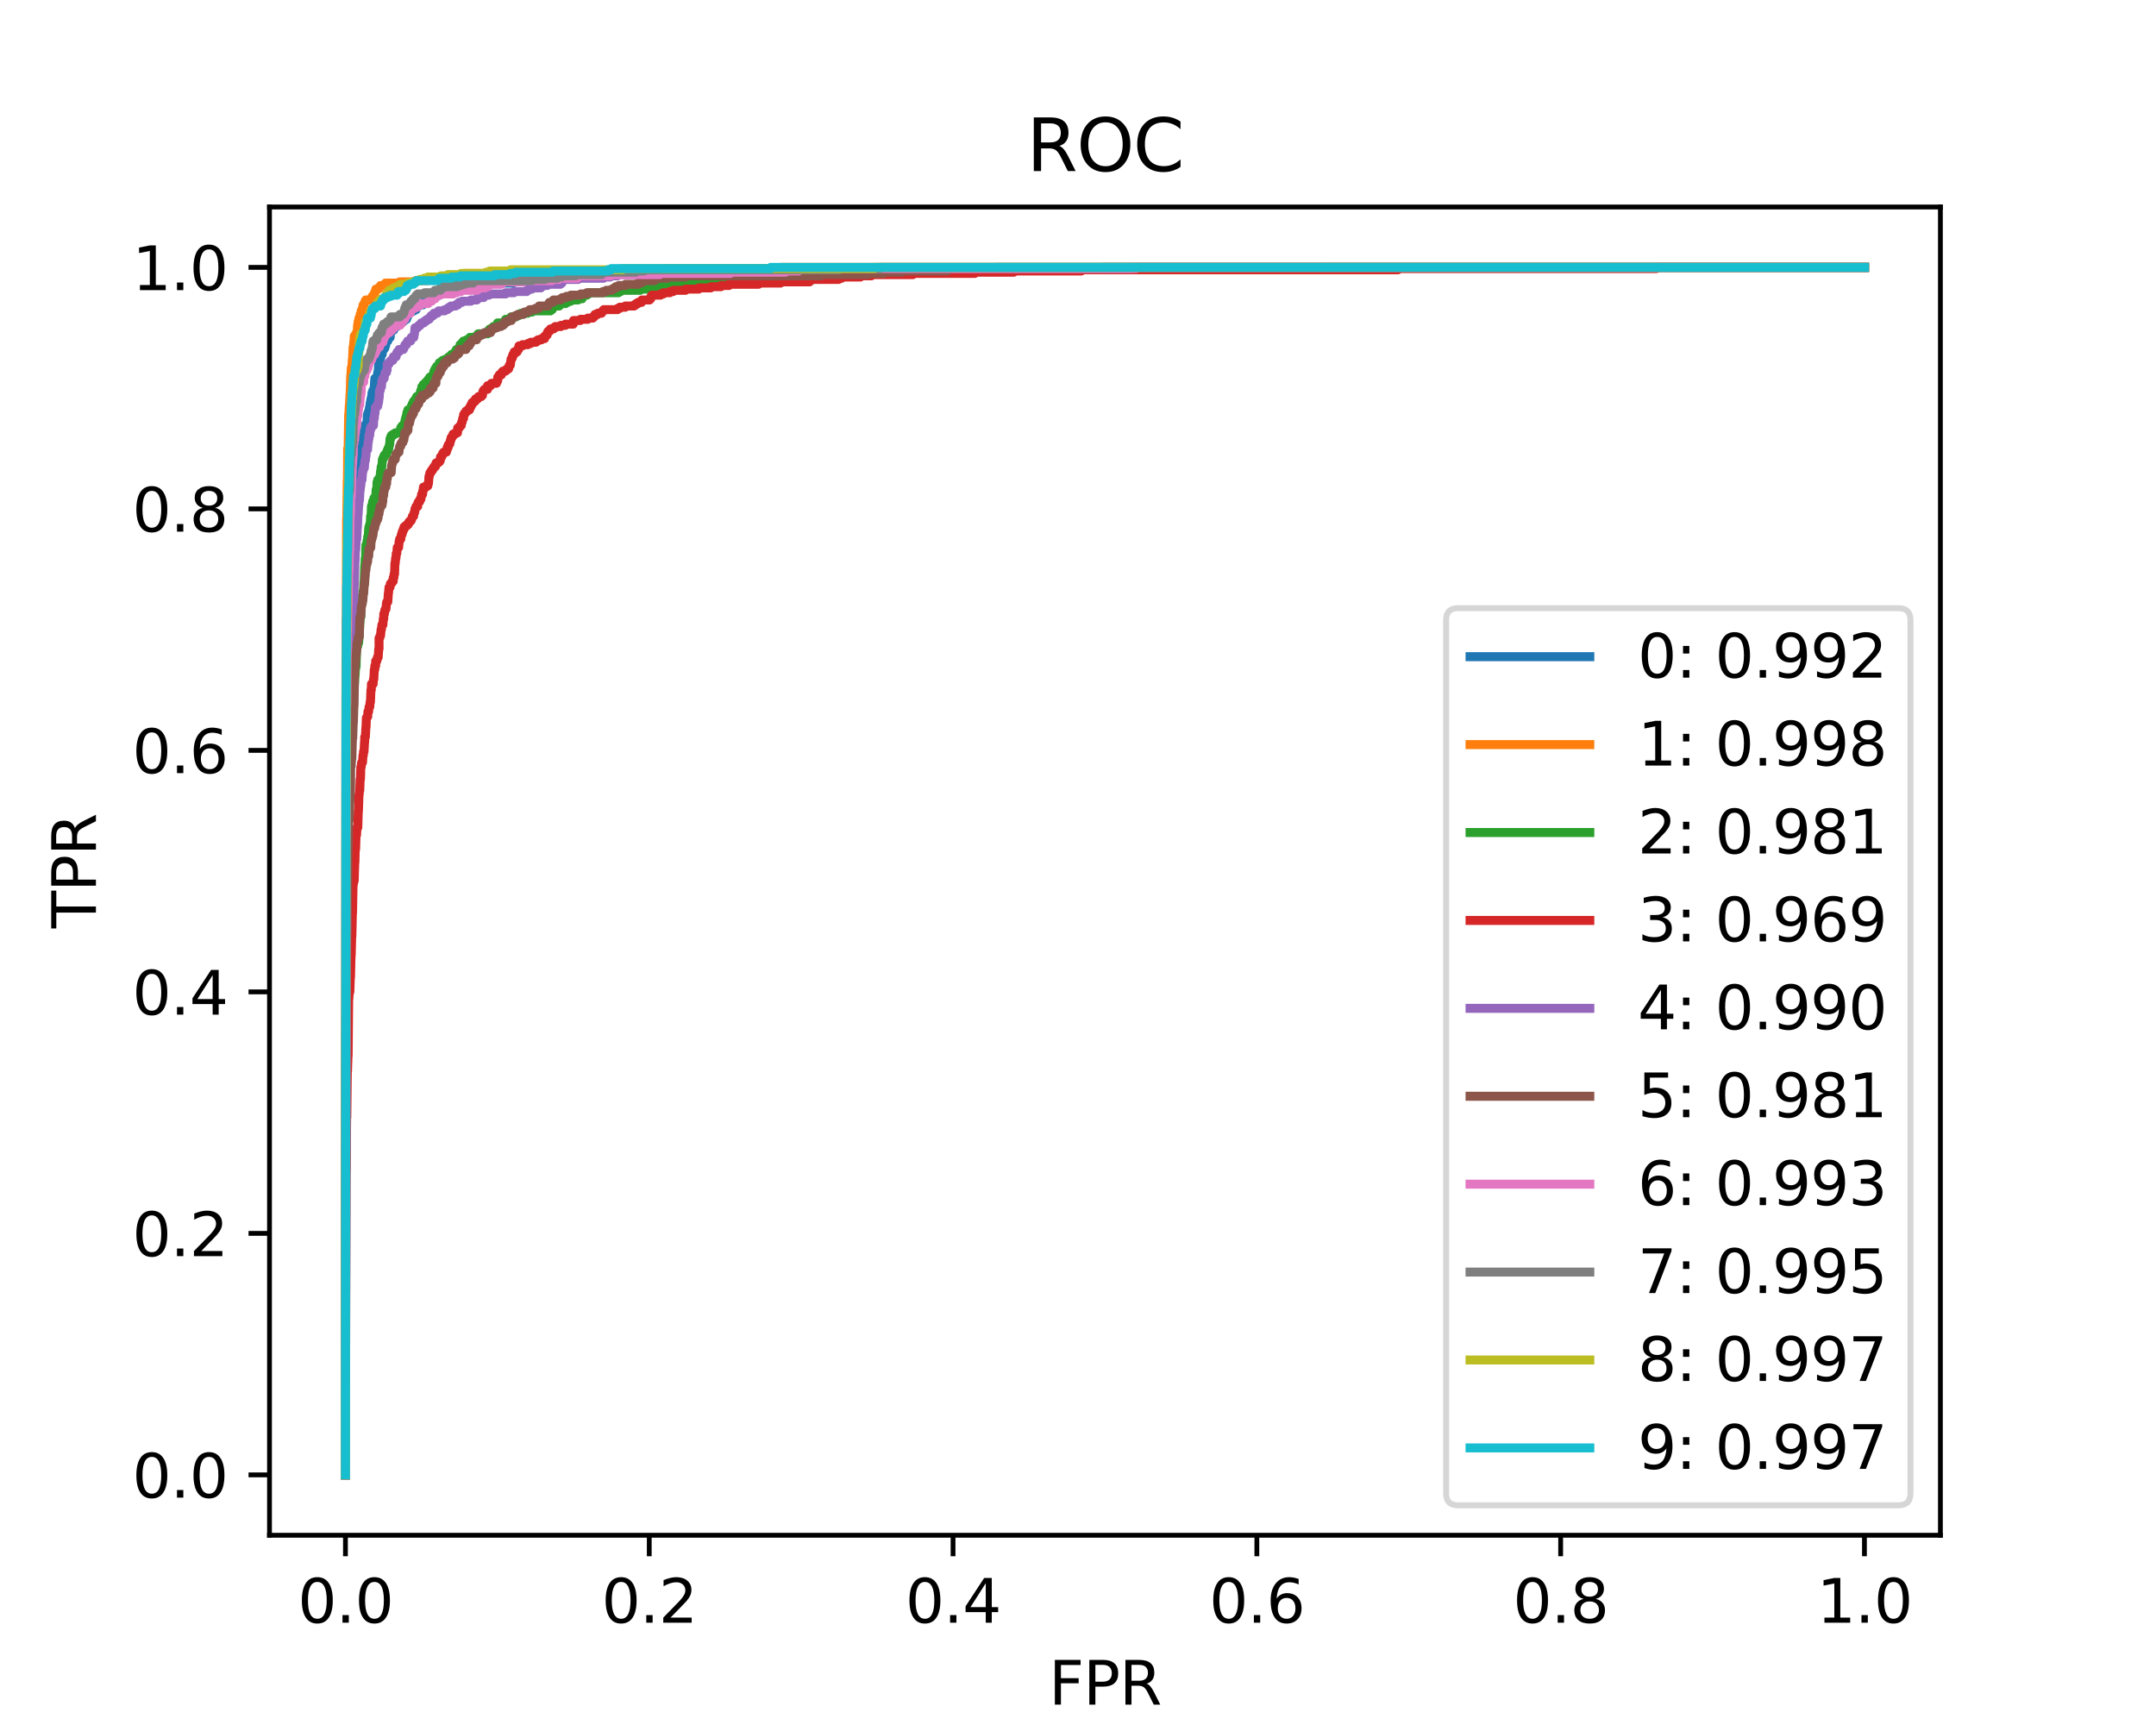 <?xml version="1.0" encoding="utf-8" standalone="no"?>
<!DOCTYPE svg PUBLIC "-//W3C//DTD SVG 1.1//EN"
  "http://www.w3.org/Graphics/SVG/1.1/DTD/svg11.dtd">
<svg xmlns:xlink="http://www.w3.org/1999/xlink" width="360pt" height="288pt" viewBox="0 0 360 288" xmlns="http://www.w3.org/2000/svg" version="1.1">
 <defs>
  <style type="text/css">*{stroke-linejoin: round; stroke-linecap: butt}</style>
 </defs>
 <g id="figure_1">
  <g id="patch_1">
   <path d="M 0 288 
L 360 288 
L 360 0 
L 0 0 
z
" style="fill: #ffffff"/>
  </g>
  <g id="axes_1">
   <g id="patch_2">
    <path d="M 45 256.32 
L 324 256.32 
L 324 34.56 
L 45 34.56 
z
" style="fill: #ffffff"/>
   </g>
   <g id="matplotlib.axis_1">
    <g id="xtick_1">
     <g id="line2d_1">
      <defs>
       <path id="me294a4e9ce" d="M 0 0 
L 0 3.5 
" style="stroke: #000000; stroke-width: 0.8"/>
      </defs>
      <g>
       <use xlink:href="#me294a4e9ce" x="57.682" y="256.32" style="stroke: #000000; stroke-width: 0.8"/>
      </g>
     </g>
     <g id="text_1">
      <!-- 0.0 -->
      <g transform="translate(49.73 270.918) scale(0.1 -0.1)">
       <defs>
        <path id="DejaVuSans-30" d="M 2034 4250 
Q 1547 4250 1301 3770 
Q 1056 3291 1056 2328 
Q 1056 1369 1301 889 
Q 1547 409 2034 409 
Q 2525 409 2770 889 
Q 3016 1369 3016 2328 
Q 3016 3291 2770 3770 
Q 2525 4250 2034 4250 
z
M 2034 4750 
Q 2819 4750 3233 4129 
Q 3647 3509 3647 2328 
Q 3647 1150 3233 529 
Q 2819 -91 2034 -91 
Q 1250 -91 836 529 
Q 422 1150 422 2328 
Q 422 3509 836 4129 
Q 1250 4750 2034 4750 
z
" transform="scale(0.016)"/>
        <path id="DejaVuSans-2e" d="M 684 794 
L 1344 794 
L 1344 0 
L 684 0 
L 684 794 
z
" transform="scale(0.016)"/>
       </defs>
       <use xlink:href="#DejaVuSans-30"/>
       <use xlink:href="#DejaVuSans-2e" x="63.623"/>
       <use xlink:href="#DejaVuSans-30" x="95.41"/>
      </g>
     </g>
    </g>
    <g id="xtick_2">
     <g id="line2d_2">
      <g>
       <use xlink:href="#me294a4e9ce" x="108.409" y="256.32" style="stroke: #000000; stroke-width: 0.8"/>
      </g>
     </g>
     <g id="text_2">
      <!-- 0.2 -->
      <g transform="translate(100.458 270.918) scale(0.1 -0.1)">
       <defs>
        <path id="DejaVuSans-32" d="M 1228 531 
L 3431 531 
L 3431 0 
L 469 0 
L 469 531 
Q 828 903 1448 1529 
Q 2069 2156 2228 2338 
Q 2531 2678 2651 2914 
Q 2772 3150 2772 3378 
Q 2772 3750 2511 3984 
Q 2250 4219 1831 4219 
Q 1534 4219 1204 4116 
Q 875 4013 500 3803 
L 500 4441 
Q 881 4594 1212 4672 
Q 1544 4750 1819 4750 
Q 2544 4750 2975 4387 
Q 3406 4025 3406 3419 
Q 3406 3131 3298 2873 
Q 3191 2616 2906 2266 
Q 2828 2175 2409 1742 
Q 1991 1309 1228 531 
z
" transform="scale(0.016)"/>
       </defs>
       <use xlink:href="#DejaVuSans-30"/>
       <use xlink:href="#DejaVuSans-2e" x="63.623"/>
       <use xlink:href="#DejaVuSans-32" x="95.41"/>
      </g>
     </g>
    </g>
    <g id="xtick_3">
     <g id="line2d_3">
      <g>
       <use xlink:href="#me294a4e9ce" x="159.136" y="256.32" style="stroke: #000000; stroke-width: 0.8"/>
      </g>
     </g>
     <g id="text_3">
      <!-- 0.4 -->
      <g transform="translate(151.185 270.918) scale(0.1 -0.1)">
       <defs>
        <path id="DejaVuSans-34" d="M 2419 4116 
L 825 1625 
L 2419 1625 
L 2419 4116 
z
M 2253 4666 
L 3047 4666 
L 3047 1625 
L 3713 1625 
L 3713 1100 
L 3047 1100 
L 3047 0 
L 2419 0 
L 2419 1100 
L 313 1100 
L 313 1709 
L 2253 4666 
z
" transform="scale(0.016)"/>
       </defs>
       <use xlink:href="#DejaVuSans-30"/>
       <use xlink:href="#DejaVuSans-2e" x="63.623"/>
       <use xlink:href="#DejaVuSans-34" x="95.41"/>
      </g>
     </g>
    </g>
    <g id="xtick_4">
     <g id="line2d_4">
      <g>
       <use xlink:href="#me294a4e9ce" x="209.864" y="256.32" style="stroke: #000000; stroke-width: 0.8"/>
      </g>
     </g>
     <g id="text_4">
      <!-- 0.6 -->
      <g transform="translate(201.912 270.918) scale(0.1 -0.1)">
       <defs>
        <path id="DejaVuSans-36" d="M 2113 2584 
Q 1688 2584 1439 2293 
Q 1191 2003 1191 1497 
Q 1191 994 1439 701 
Q 1688 409 2113 409 
Q 2538 409 2786 701 
Q 3034 994 3034 1497 
Q 3034 2003 2786 2293 
Q 2538 2584 2113 2584 
z
M 3366 4563 
L 3366 3988 
Q 3128 4100 2886 4159 
Q 2644 4219 2406 4219 
Q 1781 4219 1451 3797 
Q 1122 3375 1075 2522 
Q 1259 2794 1537 2939 
Q 1816 3084 2150 3084 
Q 2853 3084 3261 2657 
Q 3669 2231 3669 1497 
Q 3669 778 3244 343 
Q 2819 -91 2113 -91 
Q 1303 -91 875 529 
Q 447 1150 447 2328 
Q 447 3434 972 4092 
Q 1497 4750 2381 4750 
Q 2619 4750 2861 4703 
Q 3103 4656 3366 4563 
z
" transform="scale(0.016)"/>
       </defs>
       <use xlink:href="#DejaVuSans-30"/>
       <use xlink:href="#DejaVuSans-2e" x="63.623"/>
       <use xlink:href="#DejaVuSans-36" x="95.41"/>
      </g>
     </g>
    </g>
    <g id="xtick_5">
     <g id="line2d_5">
      <g>
       <use xlink:href="#me294a4e9ce" x="260.591" y="256.32" style="stroke: #000000; stroke-width: 0.8"/>
      </g>
     </g>
     <g id="text_5">
      <!-- 0.8 -->
      <g transform="translate(252.639 270.918) scale(0.1 -0.1)">
       <defs>
        <path id="DejaVuSans-38" d="M 2034 2216 
Q 1584 2216 1326 1975 
Q 1069 1734 1069 1313 
Q 1069 891 1326 650 
Q 1584 409 2034 409 
Q 2484 409 2743 651 
Q 3003 894 3003 1313 
Q 3003 1734 2745 1975 
Q 2488 2216 2034 2216 
z
M 1403 2484 
Q 997 2584 770 2862 
Q 544 3141 544 3541 
Q 544 4100 942 4425 
Q 1341 4750 2034 4750 
Q 2731 4750 3128 4425 
Q 3525 4100 3525 3541 
Q 3525 3141 3298 2862 
Q 3072 2584 2669 2484 
Q 3125 2378 3379 2068 
Q 3634 1759 3634 1313 
Q 3634 634 3220 271 
Q 2806 -91 2034 -91 
Q 1263 -91 848 271 
Q 434 634 434 1313 
Q 434 1759 690 2068 
Q 947 2378 1403 2484 
z
M 1172 3481 
Q 1172 3119 1398 2916 
Q 1625 2713 2034 2713 
Q 2441 2713 2670 2916 
Q 2900 3119 2900 3481 
Q 2900 3844 2670 4047 
Q 2441 4250 2034 4250 
Q 1625 4250 1398 4047 
Q 1172 3844 1172 3481 
z
" transform="scale(0.016)"/>
       </defs>
       <use xlink:href="#DejaVuSans-30"/>
       <use xlink:href="#DejaVuSans-2e" x="63.623"/>
       <use xlink:href="#DejaVuSans-38" x="95.41"/>
      </g>
     </g>
    </g>
    <g id="xtick_6">
     <g id="line2d_6">
      <g>
       <use xlink:href="#me294a4e9ce" x="311.318" y="256.32" style="stroke: #000000; stroke-width: 0.8"/>
      </g>
     </g>
     <g id="text_6">
      <!-- 1.0 -->
      <g transform="translate(303.367 270.918) scale(0.1 -0.1)">
       <defs>
        <path id="DejaVuSans-31" d="M 794 531 
L 1825 531 
L 1825 4091 
L 703 3866 
L 703 4441 
L 1819 4666 
L 2450 4666 
L 2450 531 
L 3481 531 
L 3481 0 
L 794 0 
L 794 531 
z
" transform="scale(0.016)"/>
       </defs>
       <use xlink:href="#DejaVuSans-31"/>
       <use xlink:href="#DejaVuSans-2e" x="63.623"/>
       <use xlink:href="#DejaVuSans-30" x="95.41"/>
      </g>
     </g>
    </g>
    <g id="text_7">
     <!-- FPR -->
     <g transform="translate(175.135 284.597) scale(0.1 -0.1)">
      <defs>
       <path id="DejaVuSans-46" d="M 628 4666 
L 3309 4666 
L 3309 4134 
L 1259 4134 
L 1259 2759 
L 3109 2759 
L 3109 2228 
L 1259 2228 
L 1259 0 
L 628 0 
L 628 4666 
z
" transform="scale(0.016)"/>
       <path id="DejaVuSans-50" d="M 1259 4147 
L 1259 2394 
L 2053 2394 
Q 2494 2394 2734 2622 
Q 2975 2850 2975 3272 
Q 2975 3691 2734 3919 
Q 2494 4147 2053 4147 
L 1259 4147 
z
M 628 4666 
L 2053 4666 
Q 2838 4666 3239 4311 
Q 3641 3956 3641 3272 
Q 3641 2581 3239 2228 
Q 2838 1875 2053 1875 
L 1259 1875 
L 1259 0 
L 628 0 
L 628 4666 
z
" transform="scale(0.016)"/>
       <path id="DejaVuSans-52" d="M 2841 2188 
Q 3044 2119 3236 1894 
Q 3428 1669 3622 1275 
L 4263 0 
L 3584 0 
L 2988 1197 
Q 2756 1666 2539 1819 
Q 2322 1972 1947 1972 
L 1259 1972 
L 1259 0 
L 628 0 
L 628 4666 
L 2053 4666 
Q 2853 4666 3247 4331 
Q 3641 3997 3641 3322 
Q 3641 2881 3436 2590 
Q 3231 2300 2841 2188 
z
M 1259 4147 
L 1259 2491 
L 2053 2491 
Q 2509 2491 2742 2702 
Q 2975 2913 2975 3322 
Q 2975 3731 2742 3939 
Q 2509 4147 2053 4147 
L 1259 4147 
z
" transform="scale(0.016)"/>
      </defs>
      <use xlink:href="#DejaVuSans-46"/>
      <use xlink:href="#DejaVuSans-50" x="57.52"/>
      <use xlink:href="#DejaVuSans-52" x="117.822"/>
     </g>
    </g>
   </g>
   <g id="matplotlib.axis_2">
    <g id="ytick_1">
     <g id="line2d_7">
      <defs>
       <path id="mab7d8b40c2" d="M 0 0 
L -3.5 0 
" style="stroke: #000000; stroke-width: 0.8"/>
      </defs>
      <g>
       <use xlink:href="#mab7d8b40c2" x="45" y="246.24" style="stroke: #000000; stroke-width: 0.8"/>
      </g>
     </g>
     <g id="text_8">
      <!-- 0.0 -->
      <g transform="translate(22.097 250.039) scale(0.1 -0.1)">
       <use xlink:href="#DejaVuSans-30"/>
       <use xlink:href="#DejaVuSans-2e" x="63.623"/>
       <use xlink:href="#DejaVuSans-30" x="95.41"/>
      </g>
     </g>
    </g>
    <g id="ytick_2">
     <g id="line2d_8">
      <g>
       <use xlink:href="#mab7d8b40c2" x="45" y="205.92" style="stroke: #000000; stroke-width: 0.8"/>
      </g>
     </g>
     <g id="text_9">
      <!-- 0.2 -->
      <g transform="translate(22.097 209.719) scale(0.1 -0.1)">
       <use xlink:href="#DejaVuSans-30"/>
       <use xlink:href="#DejaVuSans-2e" x="63.623"/>
       <use xlink:href="#DejaVuSans-32" x="95.41"/>
      </g>
     </g>
    </g>
    <g id="ytick_3">
     <g id="line2d_9">
      <g>
       <use xlink:href="#mab7d8b40c2" x="45" y="165.6" style="stroke: #000000; stroke-width: 0.8"/>
      </g>
     </g>
     <g id="text_10">
      <!-- 0.4 -->
      <g transform="translate(22.097 169.399) scale(0.1 -0.1)">
       <use xlink:href="#DejaVuSans-30"/>
       <use xlink:href="#DejaVuSans-2e" x="63.623"/>
       <use xlink:href="#DejaVuSans-34" x="95.41"/>
      </g>
     </g>
    </g>
    <g id="ytick_4">
     <g id="line2d_10">
      <g>
       <use xlink:href="#mab7d8b40c2" x="45" y="125.28" style="stroke: #000000; stroke-width: 0.8"/>
      </g>
     </g>
     <g id="text_11">
      <!-- 0.6 -->
      <g transform="translate(22.097 129.079) scale(0.1 -0.1)">
       <use xlink:href="#DejaVuSans-30"/>
       <use xlink:href="#DejaVuSans-2e" x="63.623"/>
       <use xlink:href="#DejaVuSans-36" x="95.41"/>
      </g>
     </g>
    </g>
    <g id="ytick_5">
     <g id="line2d_11">
      <g>
       <use xlink:href="#mab7d8b40c2" x="45" y="84.96" style="stroke: #000000; stroke-width: 0.8"/>
      </g>
     </g>
     <g id="text_12">
      <!-- 0.8 -->
      <g transform="translate(22.097 88.759) scale(0.1 -0.1)">
       <use xlink:href="#DejaVuSans-30"/>
       <use xlink:href="#DejaVuSans-2e" x="63.623"/>
       <use xlink:href="#DejaVuSans-38" x="95.41"/>
      </g>
     </g>
    </g>
    <g id="ytick_6">
     <g id="line2d_12">
      <g>
       <use xlink:href="#mab7d8b40c2" x="45" y="44.64" style="stroke: #000000; stroke-width: 0.8"/>
      </g>
     </g>
     <g id="text_13">
      <!-- 1.0 -->
      <g transform="translate(22.097 48.439) scale(0.1 -0.1)">
       <use xlink:href="#DejaVuSans-31"/>
       <use xlink:href="#DejaVuSans-2e" x="63.623"/>
       <use xlink:href="#DejaVuSans-30" x="95.41"/>
      </g>
     </g>
    </g>
    <g id="text_14">
     <!-- TPR -->
     <g transform="translate(16.017 154.983) rotate(-90) scale(0.1 -0.1)">
      <defs>
       <path id="DejaVuSans-54" d="M -19 4666 
L 3928 4666 
L 3928 4134 
L 2272 4134 
L 2272 0 
L 1638 0 
L 1638 4134 
L -19 4134 
L -19 4666 
z
" transform="scale(0.016)"/>
      </defs>
      <use xlink:href="#DejaVuSans-54"/>
      <use xlink:href="#DejaVuSans-50" x="61.084"/>
      <use xlink:href="#DejaVuSans-52" x="121.387"/>
     </g>
    </g>
   </g>
   <g id="line2d_13">
    <path d="M 57.682 246.24 
L 57.766 168.826 
L 57.795 168.826 
L 57.879 144.029 
L 57.907 144.029 
L 57.964 128.506 
L 58.02 128.506 
L 58.105 125.28 
L 58.133 125.28 
L 58.189 121.248 
L 58.245 121.248 
L 58.33 114.797 
L 58.358 114.797 
L 58.443 109.958 
L 58.471 109.958 
L 58.527 103.91 
L 58.584 103.91 
L 58.668 101.491 
L 58.696 101.491 
L 58.781 97.661 
L 58.809 97.661 
L 58.894 94.637 
L 58.95 94.637 
L 59.006 91.814 
L 59.063 91.814 
L 59.147 89.798 
L 59.204 89.798 
L 59.288 89.194 
L 59.316 89.194 
L 59.345 86.976 
L 59.429 86.976 
L 59.485 86.17 
L 59.542 86.17 
L 59.626 83.549 
L 59.655 83.549 
L 59.683 82.339 
L 59.767 82.339 
L 59.824 81.331 
L 59.908 81.331 
L 59.993 78.912 
L 60.021 78.912 
L 60.077 77.501 
L 60.162 77.501 
L 60.246 75.283 
L 60.275 75.283 
L 60.359 73.67 
L 60.387 73.67 
L 60.415 72.864 
L 60.5 72.864 
L 60.528 72.461 
L 60.669 72.461 
L 60.725 72.058 
L 60.866 72.058 
L 60.923 71.251 
L 60.979 71.251 
L 61.035 70.848 
L 61.261 70.848 
L 61.345 69.235 
L 61.402 69.235 
L 61.402 69.034 
L 61.515 69.034 
L 61.543 68.63 
L 61.627 68.63 
L 61.684 68.026 
L 61.74 68.026 
L 61.825 67.219 
L 61.853 67.219 
L 61.937 66.614 
L 61.994 66.614 
L 62.078 66.01 
L 62.106 66.01 
L 62.106 65.606 
L 62.247 65.606 
L 62.247 65.203 
L 62.36 65.203 
L 62.36 65.002 
L 62.473 65.002 
L 62.557 63.59 
L 62.585 63.59 
L 62.585 63.187 
L 62.811 63.187 
L 62.811 62.986 
L 63.008 62.986 
L 63.065 62.179 
L 63.149 62.179 
L 63.234 60.566 
L 63.346 60.566 
L 63.346 60.365 
L 63.459 60.365 
L 63.487 59.76 
L 63.572 59.76 
L 63.628 59.155 
L 63.825 59.155 
L 63.825 58.55 
L 63.938 58.55 
L 63.938 58.349 
L 64.107 58.349 
L 64.107 58.147 
L 64.248 58.147 
L 64.305 57.744 
L 64.389 57.744 
L 64.445 57.139 
L 64.53 57.139 
L 64.53 56.938 
L 64.755 56.938 
L 64.84 56.534 
L 64.868 56.534 
L 64.868 56.333 
L 65.15 56.333 
L 65.235 55.123 
L 65.742 55.123 
L 65.742 54.72 
L 65.855 54.72 
L 65.855 54.518 
L 66.277 54.518 
L 66.362 53.914 
L 66.897 53.914 
L 66.897 53.712 
L 67.348 53.712 
L 67.348 53.51 
L 67.574 53.51 
L 67.574 53.309 
L 67.884 53.309 
L 67.968 52.906 
L 68.053 52.906 
L 68.053 52.502 
L 68.165 52.502 
L 68.165 52.301 
L 68.363 52.301 
L 68.363 52.099 
L 68.729 52.099 
L 68.729 51.898 
L 69.124 51.898 
L 69.124 51.696 
L 69.49 51.696 
L 69.49 51.293 
L 69.659 51.293 
L 69.659 51.091 
L 69.941 51.091 
L 69.941 50.89 
L 70.645 50.89 
L 70.645 50.688 
L 70.843 50.688 
L 70.843 50.285 
L 71.406 50.285 
L 71.406 50.083 
L 71.716 50.083 
L 71.716 49.882 
L 72.026 49.882 
L 72.055 49.478 
L 72.815 49.478 
L 72.815 49.277 
L 73.407 49.277 
L 73.407 48.874 
L 74.112 48.874 
L 74.112 48.672 
L 74.478 48.672 
L 74.478 48.47 
L 74.619 48.47 
L 74.619 48.269 
L 75.465 48.269 
L 75.493 47.866 
L 76.113 47.866 
L 76.113 47.664 
L 81.016 47.664 
L 81.016 47.462 
L 81.383 47.462 
L 81.383 47.261 
L 85.695 47.261 
L 85.695 47.059 
L 86.653 47.059 
L 86.653 46.858 
L 88.456 46.858 
L 88.456 46.656 
L 89.443 46.656 
L 89.443 46.454 
L 91.275 46.454 
L 91.275 46.253 
L 94.177 46.253 
L 94.177 46.051 
L 95.417 46.051 
L 95.417 45.85 
L 99.419 45.85 
L 99.419 45.648 
L 102.406 45.648 
L 102.406 45.446 
L 105.732 45.446 
L 105.732 45.245 
L 114.525 45.245 
L 114.525 45.043 
L 139.043 45.043 
L 139.043 44.842 
L 166.464 44.842 
L 166.464 44.64 
L 311.318 44.64 
L 311.318 44.64 
" clip-path="url(#pef6602b995)" style="fill: none; stroke: #1f77b4; stroke-width: 1.5; stroke-linecap: square"/>
   </g>
   <g id="line2d_14">
    <path d="M 57.682 246.24 
L 57.766 110.563 
L 57.795 110.563 
L 57.879 86.573 
L 57.907 86.573 
L 57.992 80.122 
L 58.02 80.122 
L 58.048 74.88 
L 58.133 74.88 
L 58.217 69.235 
L 58.245 69.235 
L 58.33 67.622 
L 58.358 67.622 
L 58.443 65.808 
L 58.471 65.808 
L 58.555 62.784 
L 58.584 62.784 
L 58.668 61.373 
L 58.753 61.373 
L 58.837 59.962 
L 58.865 59.962 
L 58.95 57.946 
L 59.006 57.946 
L 59.091 56.938 
L 59.119 56.938 
L 59.147 56.131 
L 59.288 56.131 
L 59.288 55.93 
L 59.429 55.93 
L 59.514 55.526 
L 59.626 55.526 
L 59.711 54.317 
L 59.739 54.317 
L 59.795 53.712 
L 59.852 53.712 
L 59.936 53.107 
L 60.077 53.107 
L 60.134 52.502 
L 60.275 52.502 
L 60.303 51.898 
L 60.415 51.898 
L 60.415 51.696 
L 60.528 51.696 
L 60.585 51.091 
L 60.641 51.091 
L 60.641 50.89 
L 60.81 50.89 
L 60.895 50.486 
L 60.951 50.486 
L 60.951 50.285 
L 61.064 50.285 
L 61.064 50.083 
L 61.937 50.083 
L 61.937 49.882 
L 62.135 49.882 
L 62.135 49.478 
L 62.304 49.478 
L 62.304 49.277 
L 62.473 49.277 
L 62.529 48.874 
L 62.614 48.874 
L 62.698 48.47 
L 62.755 48.47 
L 62.755 48.269 
L 63.177 48.269 
L 63.177 48.067 
L 63.403 48.067 
L 63.403 47.866 
L 63.544 47.866 
L 63.544 47.664 
L 64.248 47.664 
L 64.248 47.462 
L 64.361 47.462 
L 64.361 47.261 
L 66.728 47.261 
L 66.728 47.059 
L 69.349 47.059 
L 69.349 46.858 
L 71.35 46.858 
L 71.35 46.656 
L 72.252 46.656 
L 72.252 46.454 
L 75.38 46.454 
L 75.38 46.253 
L 76.507 46.253 
L 76.507 46.051 
L 77.494 46.051 
L 77.55 45.648 
L 88.992 45.648 
L 88.992 45.446 
L 90.824 45.446 
L 90.824 45.245 
L 106.098 45.245 
L 106.098 45.043 
L 111.171 45.043 
L 111.171 44.842 
L 130.504 44.842 
L 130.504 44.64 
L 311.318 44.64 
L 311.318 44.64 
" clip-path="url(#pef6602b995)" style="fill: none; stroke: #ff7f0e; stroke-width: 1.5; stroke-linecap: square"/>
   </g>
   <g id="line2d_15">
    <path d="M 57.682 246.24 
L 57.766 168.624 
L 57.795 168.624 
L 57.879 152.093 
L 57.907 152.093 
L 57.992 145.843 
L 58.02 145.843 
L 58.105 137.376 
L 58.133 137.376 
L 58.217 135.562 
L 58.245 135.562 
L 58.33 132.538 
L 58.358 132.538 
L 58.443 128.102 
L 58.499 128.102 
L 58.584 126.893 
L 58.612 126.893 
L 58.696 124.07 
L 58.725 124.07 
L 58.809 119.635 
L 58.837 119.635 
L 58.922 117.216 
L 58.95 117.216 
L 58.978 115.603 
L 59.063 115.603 
L 59.119 114.394 
L 59.175 114.394 
L 59.26 112.781 
L 59.288 112.781 
L 59.373 111.37 
L 59.457 111.37 
L 59.542 107.942 
L 59.711 107.942 
L 59.795 107.338 
L 59.88 107.338 
L 59.965 106.128 
L 59.993 106.128 
L 60.077 103.91 
L 60.105 103.91 
L 60.134 103.104 
L 60.218 103.104 
L 60.303 101.088 
L 60.331 101.088 
L 60.415 100.282 
L 60.472 100.282 
L 60.472 99.475 
L 60.585 99.475 
L 60.641 98.669 
L 60.697 98.669 
L 60.782 97.056 
L 60.81 97.056 
L 60.895 94.435 
L 60.923 94.435 
L 60.979 93.226 
L 61.035 93.226 
L 61.092 91.008 
L 61.148 91.008 
L 61.233 90.605 
L 61.261 90.605 
L 61.317 90.202 
L 61.374 90.202 
L 61.402 89.597 
L 61.486 89.597 
L 61.571 88.186 
L 61.599 88.186 
L 61.599 87.984 
L 61.712 87.984 
L 61.712 87.581 
L 61.825 87.581 
L 61.881 86.17 
L 61.965 86.17 
L 62.022 84.557 
L 62.078 84.557 
L 62.078 84.355 
L 62.191 84.355 
L 62.219 83.75 
L 62.304 83.75 
L 62.304 83.549 
L 62.445 83.549 
L 62.445 83.146 
L 62.614 83.146 
L 62.614 82.944 
L 62.726 82.944 
L 62.811 81.734 
L 62.924 81.734 
L 62.952 80.525 
L 63.036 80.525 
L 63.065 80.122 
L 63.234 80.122 
L 63.234 79.92 
L 63.346 79.92 
L 63.346 79.718 
L 63.459 79.718 
L 63.544 78.71 
L 63.572 78.71 
L 63.656 77.904 
L 63.769 77.904 
L 63.854 76.694 
L 63.938 76.694 
L 63.938 76.493 
L 64.079 76.493 
L 64.107 76.09 
L 64.248 76.09 
L 64.248 75.888 
L 64.53 75.888 
L 64.615 75.283 
L 64.784 75.283 
L 64.784 74.88 
L 64.925 74.88 
L 65.009 74.275 
L 65.065 74.275 
L 65.122 73.267 
L 65.235 73.267 
L 65.263 72.864 
L 65.375 72.864 
L 65.375 72.662 
L 65.685 72.662 
L 65.685 72.461 
L 66.024 72.461 
L 66.024 72.259 
L 66.728 72.259 
L 66.728 72.058 
L 66.841 72.058 
L 66.897 71.453 
L 67.01 71.453 
L 67.01 71.251 
L 67.179 71.251 
L 67.179 71.05 
L 67.461 71.05 
L 67.517 70.646 
L 67.574 70.646 
L 67.658 70.042 
L 67.686 70.042 
L 67.771 69.638 
L 67.855 69.638 
L 67.912 69.034 
L 67.968 69.034 
L 67.968 68.832 
L 68.109 68.832 
L 68.109 68.429 
L 68.588 68.429 
L 68.673 67.824 
L 68.757 67.824 
L 68.842 67.421 
L 68.955 67.421 
L 69.039 67.018 
L 69.349 67.018 
L 69.349 66.614 
L 69.49 66.614 
L 69.575 66.211 
L 69.885 66.211 
L 69.885 66.01 
L 70.082 66.01 
L 70.138 65.606 
L 70.195 65.606 
L 70.251 65.203 
L 70.392 65.203 
L 70.42 64.598 
L 70.645 64.598 
L 70.674 64.195 
L 71.012 64.195 
L 71.096 63.792 
L 71.35 63.792 
L 71.35 63.59 
L 71.463 63.59 
L 71.463 63.389 
L 71.632 63.389 
L 71.632 63.187 
L 71.745 63.187 
L 71.745 62.986 
L 72.026 62.986 
L 72.026 62.784 
L 72.308 62.784 
L 72.308 62.582 
L 72.421 62.582 
L 72.449 61.978 
L 72.646 61.978 
L 72.646 61.574 
L 72.872 61.574 
L 72.9 61.171 
L 73.154 61.171 
L 73.154 60.97 
L 73.295 60.97 
L 73.351 60.566 
L 73.689 60.566 
L 73.689 60.365 
L 73.886 60.365 
L 73.886 60.163 
L 74.365 60.163 
L 74.365 59.962 
L 74.76 59.962 
L 74.76 59.76 
L 74.929 59.76 
L 74.929 59.558 
L 75.324 59.558 
L 75.408 59.155 
L 76.056 59.155 
L 76.085 58.55 
L 76.197 58.55 
L 76.197 58.349 
L 76.564 58.349 
L 76.564 58.147 
L 76.733 58.147 
L 76.817 57.542 
L 77.099 57.542 
L 77.099 57.341 
L 77.212 57.341 
L 77.212 57.139 
L 77.381 57.139 
L 77.381 56.938 
L 77.916 56.938 
L 77.916 56.736 
L 78.311 56.736 
L 78.311 56.534 
L 78.452 56.534 
L 78.452 56.333 
L 79.438 56.333 
L 79.438 56.131 
L 79.805 56.131 
L 79.833 55.728 
L 81.439 55.728 
L 81.439 55.526 
L 81.552 55.526 
L 81.58 55.123 
L 81.777 55.123 
L 81.777 54.922 
L 82.313 54.922 
L 82.369 54.518 
L 82.905 54.518 
L 82.905 54.317 
L 83.045 54.317 
L 83.074 53.914 
L 84.257 53.914 
L 84.257 53.712 
L 84.426 53.712 
L 84.426 53.309 
L 85.328 53.309 
L 85.328 52.906 
L 86.174 52.906 
L 86.174 52.704 
L 86.625 52.704 
L 86.625 52.502 
L 86.963 52.502 
L 86.963 52.301 
L 88.118 52.301 
L 88.118 52.099 
L 88.851 52.099 
L 88.851 51.898 
L 91.923 51.898 
L 91.923 51.696 
L 92.205 51.696 
L 92.205 51.494 
L 92.317 51.494 
L 92.345 51.091 
L 93.388 51.091 
L 93.445 50.688 
L 94.431 50.688 
L 94.431 50.486 
L 94.797 50.486 
L 94.797 50.285 
L 95.333 50.285 
L 95.333 50.083 
L 96.516 50.083 
L 96.516 49.882 
L 97.193 49.882 
L 97.277 49.478 
L 97.39 49.478 
L 97.39 49.277 
L 98.01 49.277 
L 98.01 49.075 
L 98.32 49.075 
L 98.32 48.874 
L 103.28 48.874 
L 103.28 48.672 
L 103.646 48.672 
L 103.646 48.47 
L 106.887 48.47 
L 106.887 48.269 
L 109.198 48.269 
L 109.198 48.067 
L 109.677 48.067 
L 109.677 47.866 
L 110.664 47.866 
L 110.664 47.664 
L 114.074 47.664 
L 114.074 47.462 
L 115.257 47.462 
L 115.257 47.261 
L 118.555 47.261 
L 118.555 47.059 
L 120.725 47.059 
L 120.725 46.858 
L 122.81 46.858 
L 122.81 46.656 
L 125.121 46.656 
L 125.121 46.454 
L 126.164 46.454 
L 126.164 46.253 
L 129.63 46.253 
L 129.63 46.051 
L 129.996 46.051 
L 129.996 45.85 
L 139.691 45.85 
L 139.691 45.648 
L 141.861 45.648 
L 141.861 45.446 
L 161.419 45.446 
L 161.419 45.245 
L 167.704 45.245 
L 167.704 45.043 
L 173.565 45.043 
L 173.565 44.842 
L 221.39 44.842 
L 221.39 44.64 
L 311.318 44.64 
L 311.318 44.64 
" clip-path="url(#pef6602b995)" style="fill: none; stroke: #2ca02c; stroke-width: 1.5; stroke-linecap: square"/>
   </g>
   <g id="line2d_16">
    <path d="M 57.682 246.24 
L 57.766 195.638 
L 57.795 195.638 
L 57.879 186.566 
L 57.907 186.566 
L 57.992 178.906 
L 58.02 178.906 
L 58.105 176.285 
L 58.133 176.285 
L 58.217 166.81 
L 58.245 166.81 
L 58.33 165.6 
L 58.415 165.6 
L 58.499 163.181 
L 58.527 163.181 
L 58.612 159.552 
L 58.64 159.552 
L 58.725 156.326 
L 58.753 156.326 
L 58.837 152.496 
L 58.865 152.496 
L 58.95 147.658 
L 59.006 147.658 
L 59.063 147.053 
L 59.147 147.053 
L 59.232 144.029 
L 59.26 144.029 
L 59.316 141.811 
L 59.373 141.811 
L 59.457 139.392 
L 59.542 139.392 
L 59.598 138.182 
L 59.739 138.182 
L 59.824 135.36 
L 59.852 135.36 
L 59.936 132.739 
L 59.965 132.739 
L 60.021 131.933 
L 60.077 131.933 
L 60.134 130.118 
L 60.19 130.118 
L 60.246 128.102 
L 60.303 128.102 
L 60.387 127.296 
L 60.528 127.296 
L 60.613 126.086 
L 60.669 126.086 
L 60.697 125.482 
L 60.782 125.482 
L 60.866 123.869 
L 60.895 123.869 
L 60.895 123.062 
L 61.007 123.062 
L 61.092 121.45 
L 61.12 121.45 
L 61.176 119.837 
L 61.289 119.837 
L 61.289 119.635 
L 61.402 119.635 
L 61.43 118.829 
L 61.543 118.829 
L 61.627 118.022 
L 61.74 118.022 
L 61.796 117.216 
L 61.853 117.216 
L 61.937 115.2 
L 61.994 115.2 
L 62.022 114.192 
L 62.304 114.192 
L 62.36 113.386 
L 62.416 113.386 
L 62.501 111.773 
L 62.585 111.773 
L 62.585 111.168 
L 62.726 111.168 
L 62.726 110.362 
L 62.924 110.362 
L 63.008 109.757 
L 63.149 109.757 
L 63.234 108.346 
L 63.29 108.346 
L 63.29 106.531 
L 63.403 106.531 
L 63.459 106.128 
L 63.544 106.128 
L 63.628 105.12 
L 63.685 105.12 
L 63.769 104.314 
L 63.938 104.314 
L 63.995 103.306 
L 64.079 103.306 
L 64.079 102.499 
L 64.192 102.499 
L 64.248 101.894 
L 64.333 101.894 
L 64.333 101.693 
L 64.445 101.693 
L 64.53 100.685 
L 64.586 100.685 
L 64.586 100.483 
L 64.755 100.483 
L 64.84 99.072 
L 64.868 99.072 
L 64.953 98.064 
L 65.122 98.064 
L 65.178 97.459 
L 65.347 97.459 
L 65.347 97.258 
L 65.488 97.258 
L 65.488 97.056 
L 65.657 97.056 
L 65.657 96.451 
L 65.77 96.451 
L 65.798 95.846 
L 65.883 95.846 
L 65.939 94.032 
L 65.995 94.032 
L 66.052 93.226 
L 66.108 93.226 
L 66.165 92.419 
L 66.249 92.419 
L 66.334 91.411 
L 66.559 91.411 
L 66.644 90.403 
L 66.7 90.403 
L 66.728 90 
L 66.925 90 
L 66.982 89.395 
L 67.038 89.395 
L 67.038 89.194 
L 67.151 89.194 
L 67.151 88.79 
L 67.264 88.79 
L 67.32 88.387 
L 67.461 88.387 
L 67.461 87.984 
L 67.686 87.984 
L 67.686 87.782 
L 67.94 87.782 
L 67.94 87.581 
L 68.165 87.581 
L 68.25 87.178 
L 68.419 87.178 
L 68.419 86.976 
L 68.616 86.976 
L 68.616 86.774 
L 68.729 86.774 
L 68.814 86.371 
L 68.87 86.371 
L 68.87 86.17 
L 69.067 86.17 
L 69.152 85.565 
L 69.236 85.565 
L 69.293 84.96 
L 69.377 84.96 
L 69.462 84.557 
L 69.744 84.557 
L 69.772 83.952 
L 69.885 83.952 
L 69.885 83.75 
L 70.082 83.75 
L 70.138 83.347 
L 70.279 83.347 
L 70.364 82.742 
L 70.392 82.742 
L 70.392 82.541 
L 70.561 82.541 
L 70.589 81.936 
L 70.674 81.936 
L 70.702 81.331 
L 71.125 81.331 
L 71.125 81.13 
L 71.435 81.13 
L 71.463 80.726 
L 71.547 80.726 
L 71.632 79.517 
L 71.688 79.517 
L 71.745 79.114 
L 71.801 79.114 
L 71.801 78.912 
L 71.942 78.912 
L 71.942 78.71 
L 72.055 78.71 
L 72.055 78.509 
L 72.224 78.509 
L 72.224 78.307 
L 72.336 78.307 
L 72.336 78.106 
L 72.477 78.106 
L 72.477 77.904 
L 72.703 77.904 
L 72.731 77.501 
L 72.815 77.501 
L 72.815 77.299 
L 73.154 77.299 
L 73.154 77.098 
L 73.407 77.098 
L 73.407 76.896 
L 73.52 76.896 
L 73.548 76.291 
L 73.745 76.291 
L 73.745 76.09 
L 73.858 76.09 
L 73.915 75.686 
L 74.084 75.686 
L 74.084 75.485 
L 74.535 75.485 
L 74.591 75.082 
L 74.675 75.082 
L 74.675 74.678 
L 74.845 74.678 
L 74.845 74.275 
L 74.985 74.275 
L 74.985 74.074 
L 75.126 74.074 
L 75.211 73.469 
L 75.295 73.469 
L 75.324 73.066 
L 75.465 73.066 
L 75.465 72.864 
L 75.605 72.864 
L 75.662 72.461 
L 76.028 72.461 
L 76.028 72.259 
L 76.395 72.259 
L 76.423 71.453 
L 76.676 71.453 
L 76.676 71.251 
L 76.817 71.251 
L 76.817 71.05 
L 77.015 71.05 
L 77.099 70.445 
L 77.184 70.445 
L 77.268 69.84 
L 77.409 69.84 
L 77.409 69.235 
L 77.522 69.235 
L 77.522 69.034 
L 77.691 69.034 
L 77.691 68.832 
L 77.804 68.832 
L 77.804 68.63 
L 78.085 68.63 
L 78.085 68.429 
L 78.395 68.429 
L 78.395 68.026 
L 78.593 68.026 
L 78.621 67.622 
L 78.79 67.622 
L 78.818 67.219 
L 79.072 67.219 
L 79.072 67.018 
L 79.325 67.018 
L 79.382 66.614 
L 79.748 66.614 
L 79.748 66.413 
L 79.889 66.413 
L 79.889 66.211 
L 80.368 66.211 
L 80.368 66.01 
L 80.565 66.01 
L 80.622 65.405 
L 80.706 65.405 
L 80.706 65.203 
L 80.875 65.203 
L 80.875 65.002 
L 81.411 65.002 
L 81.411 64.397 
L 81.918 64.397 
L 81.918 64.195 
L 82.059 64.195 
L 82.059 63.994 
L 82.905 63.994 
L 82.961 63.59 
L 83.102 63.59 
L 83.102 62.986 
L 83.271 62.986 
L 83.355 62.582 
L 83.722 62.582 
L 83.778 62.179 
L 83.947 62.179 
L 83.947 61.978 
L 84.398 61.978 
L 84.398 61.776 
L 84.652 61.776 
L 84.652 61.574 
L 84.934 61.574 
L 84.99 61.171 
L 85.046 61.171 
L 85.046 60.97 
L 85.215 60.97 
L 85.3 60.163 
L 85.328 60.163 
L 85.328 59.962 
L 85.441 59.962 
L 85.441 59.76 
L 85.554 59.76 
L 85.582 59.357 
L 85.666 59.357 
L 85.666 59.155 
L 85.864 59.155 
L 85.864 58.752 
L 86.343 58.752 
L 86.399 58.349 
L 86.596 58.349 
L 86.653 57.744 
L 87.245 57.744 
L 87.245 57.542 
L 88.146 57.542 
L 88.146 57.341 
L 88.625 57.341 
L 88.625 57.139 
L 89.499 57.139 
L 89.499 56.938 
L 89.809 56.938 
L 89.809 56.736 
L 90.401 56.736 
L 90.401 56.534 
L 90.936 56.534 
L 90.936 56.131 
L 91.162 56.131 
L 91.162 55.93 
L 91.359 55.93 
L 91.387 55.526 
L 91.5 55.526 
L 91.5 55.325 
L 91.754 55.325 
L 91.754 55.123 
L 91.895 55.123 
L 91.895 54.922 
L 92.43 54.922 
L 92.43 54.72 
L 92.712 54.72 
L 92.712 54.518 
L 93.642 54.518 
L 93.642 54.317 
L 94.403 54.317 
L 94.403 54.115 
L 95.727 54.115 
L 95.755 53.51 
L 96.911 53.51 
L 96.911 53.309 
L 98.151 53.309 
L 98.151 53.107 
L 98.996 53.107 
L 98.996 52.906 
L 99.222 52.906 
L 99.222 52.704 
L 99.335 52.704 
L 99.335 52.502 
L 99.785 52.502 
L 99.785 52.301 
L 100.434 52.301 
L 100.434 52.099 
L 100.603 52.099 
L 100.603 51.898 
L 100.8 51.898 
L 100.8 51.696 
L 103.111 51.696 
L 103.111 51.494 
L 103.477 51.494 
L 103.477 51.293 
L 104.407 51.293 
L 104.407 51.091 
L 105.901 51.091 
L 105.901 50.89 
L 106.211 50.89 
L 106.211 50.688 
L 106.521 50.688 
L 106.521 50.486 
L 107.113 50.486 
L 107.169 50.083 
L 108.465 50.083 
L 108.465 49.882 
L 108.663 49.882 
L 108.691 49.478 
L 108.832 49.478 
L 108.832 49.277 
L 110.297 49.277 
L 110.297 49.075 
L 110.776 49.075 
L 110.776 48.874 
L 111.847 48.874 
L 111.847 48.672 
L 112.411 48.672 
L 112.411 48.47 
L 114.468 48.47 
L 114.468 48.269 
L 116.666 48.269 
L 116.666 48.067 
L 118.667 48.067 
L 118.667 47.866 
L 120.386 47.866 
L 120.386 47.664 
L 121.739 47.664 
L 121.739 47.462 
L 126.671 47.462 
L 126.671 47.261 
L 130.335 47.261 
L 130.335 47.059 
L 135.182 47.059 
L 135.182 46.858 
L 135.407 46.858 
L 135.407 46.656 
L 140.029 46.656 
L 140.029 46.454 
L 140.536 46.454 
L 140.536 46.253 
L 143.665 46.253 
L 143.665 46.051 
L 145.496 46.051 
L 145.496 45.85 
L 152.429 45.85 
L 152.429 45.648 
L 162.772 45.648 
L 162.772 45.446 
L 169.282 45.446 
L 169.282 45.245 
L 180.555 45.245 
L 180.555 45.043 
L 233.424 45.043 
L 233.424 44.842 
L 276.57 44.842 
L 276.57 44.64 
L 311.318 44.64 
L 311.318 44.64 
" clip-path="url(#pef6602b995)" style="fill: none; stroke: #d62728; stroke-width: 1.5; stroke-linecap: square"/>
   </g>
   <g id="line2d_17">
    <path d="M 57.682 246.24 
L 57.766 192.01 
L 57.795 192.01 
L 57.879 155.52 
L 57.907 155.52 
L 57.992 138.182 
L 58.02 138.182 
L 58.105 131.328 
L 58.133 131.328 
L 58.217 121.45 
L 58.245 121.45 
L 58.33 117.216 
L 58.358 117.216 
L 58.443 111.974 
L 58.471 111.974 
L 58.555 108.547 
L 58.612 108.547 
L 58.696 104.314 
L 58.725 104.314 
L 58.809 103.91 
L 58.837 103.91 
L 58.922 102.902 
L 58.95 102.902 
L 59.035 100.483 
L 59.063 100.483 
L 59.147 97.661 
L 59.175 97.661 
L 59.26 93.83 
L 59.288 93.83 
L 59.345 91.814 
L 59.401 91.814 
L 59.485 90 
L 59.57 90 
L 59.655 87.984 
L 59.683 87.984 
L 59.767 85.968 
L 59.795 85.968 
L 59.88 84.355 
L 59.908 84.355 
L 59.965 83.549 
L 60.021 83.549 
L 60.105 81.936 
L 60.134 81.936 
L 60.218 81.13 
L 60.246 81.13 
L 60.331 80.122 
L 60.444 80.122 
L 60.528 78.912 
L 60.556 78.912 
L 60.585 78.509 
L 60.669 78.509 
L 60.697 78.106 
L 60.838 78.106 
L 60.923 76.896 
L 61.007 76.896 
L 61.092 76.09 
L 61.12 76.09 
L 61.148 75.082 
L 61.374 75.082 
L 61.458 73.872 
L 61.486 73.872 
L 61.571 73.267 
L 61.599 73.267 
L 61.599 72.662 
L 61.74 72.662 
L 61.796 71.654 
L 61.937 71.654 
L 61.937 71.251 
L 62.106 71.251 
L 62.106 71.05 
L 62.36 71.05 
L 62.416 69.84 
L 62.501 69.84 
L 62.557 69.034 
L 62.614 69.034 
L 62.67 68.026 
L 62.839 68.026 
L 62.839 67.824 
L 63.065 67.824 
L 63.149 67.219 
L 63.205 67.219 
L 63.29 66.413 
L 63.318 66.413 
L 63.375 65.203 
L 63.487 65.203 
L 63.572 64.598 
L 63.685 64.598 
L 63.769 63.59 
L 63.854 63.59 
L 63.91 63.187 
L 64.135 63.187 
L 64.22 62.582 
L 64.248 62.582 
L 64.305 62.179 
L 64.53 62.179 
L 64.558 61.776 
L 64.643 61.776 
L 64.643 60.768 
L 64.953 60.768 
L 64.953 60.566 
L 65.065 60.566 
L 65.065 60.365 
L 65.263 60.365 
L 65.263 60.163 
L 65.601 60.163 
L 65.685 59.558 
L 66.136 59.558 
L 66.221 58.954 
L 66.334 58.954 
L 66.334 58.752 
L 66.615 58.752 
L 66.644 58.349 
L 67.348 58.349 
L 67.348 58.147 
L 67.461 58.147 
L 67.545 57.744 
L 67.63 57.744 
L 67.63 57.542 
L 67.884 57.542 
L 67.968 57.139 
L 68.053 57.139 
L 68.053 56.938 
L 68.56 56.938 
L 68.588 56.534 
L 68.673 56.534 
L 68.673 56.333 
L 69.095 56.333 
L 69.18 55.728 
L 69.208 55.728 
L 69.293 54.72 
L 69.715 54.72 
L 69.715 54.518 
L 69.913 54.518 
L 69.913 54.317 
L 70.166 54.317 
L 70.166 54.115 
L 70.335 54.115 
L 70.335 53.914 
L 70.758 53.914 
L 70.758 53.712 
L 71.012 53.712 
L 71.012 53.51 
L 71.294 53.51 
L 71.294 53.309 
L 71.66 53.309 
L 71.66 53.107 
L 71.829 53.107 
L 71.829 52.906 
L 71.97 52.906 
L 71.97 52.704 
L 72.336 52.704 
L 72.336 52.502 
L 72.449 52.502 
L 72.449 52.301 
L 73.013 52.301 
L 73.013 52.099 
L 73.238 52.099 
L 73.238 51.898 
L 74.253 51.898 
L 74.253 51.696 
L 74.704 51.696 
L 74.704 51.494 
L 74.957 51.494 
L 74.957 51.293 
L 75.295 51.293 
L 75.295 51.091 
L 76.085 51.091 
L 76.085 50.89 
L 76.479 50.89 
L 76.479 50.688 
L 76.62 50.688 
L 76.62 50.486 
L 77.127 50.486 
L 77.127 50.285 
L 78.621 50.285 
L 78.621 50.083 
L 79.635 50.083 
L 79.635 49.882 
L 79.776 49.882 
L 79.776 49.68 
L 80.763 49.68 
L 80.763 49.478 
L 80.904 49.478 
L 80.904 49.277 
L 81.665 49.277 
L 81.665 49.075 
L 84.426 49.075 
L 84.426 48.874 
L 85.807 48.874 
L 85.807 48.672 
L 87.949 48.672 
L 87.949 48.47 
L 88.231 48.47 
L 88.231 48.269 
L 88.823 48.269 
L 88.823 48.067 
L 90.316 48.067 
L 90.316 47.866 
L 90.514 47.866 
L 90.514 47.664 
L 91.387 47.664 
L 91.387 47.462 
L 93.585 47.462 
L 93.585 47.261 
L 93.839 47.261 
L 93.839 46.858 
L 94.065 46.858 
L 94.065 46.656 
L 96.545 46.656 
L 96.545 46.454 
L 100.772 46.454 
L 100.772 46.253 
L 101.899 46.253 
L 101.899 46.051 
L 103.111 46.051 
L 103.111 45.85 
L 107.62 45.85 
L 107.62 45.648 
L 107.958 45.648 
L 107.958 45.446 
L 108.578 45.446 
L 108.578 45.245 
L 117.737 45.245 
L 117.737 45.043 
L 137.69 45.043 
L 137.69 44.842 
L 188.53 44.842 
L 188.53 44.64 
L 311.318 44.64 
L 311.318 44.64 
" clip-path="url(#pef6602b995)" style="fill: none; stroke: #9467bd; stroke-width: 1.5; stroke-linecap: square"/>
   </g>
   <g id="line2d_18">
    <path d="M 57.682 246.24 
L 57.766 171.043 
L 57.795 171.043 
L 57.879 156.326 
L 57.907 156.326 
L 57.964 150.077 
L 58.02 150.077 
L 58.105 142.013 
L 58.133 142.013 
L 58.217 136.973 
L 58.302 136.973 
L 58.386 133.949 
L 58.415 133.949 
L 58.499 131.53 
L 58.527 131.53 
L 58.555 127.901 
L 58.64 127.901 
L 58.696 126.691 
L 58.753 126.691 
L 58.837 123.264 
L 58.894 123.264 
L 58.978 120.643 
L 59.006 120.643 
L 59.091 117.821 
L 59.119 117.821 
L 59.204 112.176 
L 59.232 112.176 
L 59.316 110.765 
L 59.345 110.765 
L 59.429 109.555 
L 59.457 109.555 
L 59.542 108.547 
L 59.57 108.547 
L 59.626 107.338 
L 59.683 107.338 
L 59.739 106.934 
L 59.795 106.934 
L 59.824 106.33 
L 59.993 106.33 
L 60.077 103.306 
L 60.105 103.306 
L 60.134 102.902 
L 60.246 102.902 
L 60.331 101.29 
L 60.359 101.29 
L 60.415 100.886 
L 60.472 100.886 
L 60.556 100.282 
L 60.585 100.282 
L 60.669 99.072 
L 60.725 99.072 
L 60.81 97.661 
L 60.866 97.661 
L 60.951 96.25 
L 60.979 96.25 
L 61.035 95.242 
L 61.092 95.242 
L 61.176 94.234 
L 61.261 94.234 
L 61.289 93.83 
L 61.374 93.83 
L 61.458 92.822 
L 61.571 92.822 
L 61.627 91.613 
L 61.796 91.613 
L 61.796 91.411 
L 61.909 91.411 
L 61.965 90.202 
L 62.05 90.202 
L 62.106 89.798 
L 62.163 89.798 
L 62.191 89.395 
L 62.275 89.395 
L 62.36 88.589 
L 62.388 88.589 
L 62.388 88.186 
L 62.557 88.186 
L 62.642 87.581 
L 62.698 87.581 
L 62.698 87.178 
L 62.839 87.178 
L 62.895 86.774 
L 63.036 86.774 
L 63.121 86.371 
L 63.149 86.371 
L 63.177 85.766 
L 63.29 85.766 
L 63.346 85.162 
L 63.403 85.162 
L 63.459 84.557 
L 63.656 84.557 
L 63.656 84.355 
L 63.797 84.355 
L 63.882 83.75 
L 63.91 83.75 
L 63.938 82.742 
L 64.051 82.742 
L 64.107 81.936 
L 64.164 81.936 
L 64.22 81.331 
L 64.417 81.331 
L 64.474 80.726 
L 64.558 80.726 
L 64.586 79.92 
L 64.671 79.92 
L 64.755 79.114 
L 64.868 79.114 
L 64.868 78.912 
L 65.319 78.912 
L 65.404 77.702 
L 65.432 77.702 
L 65.488 77.299 
L 65.573 77.299 
L 65.573 76.896 
L 65.685 76.896 
L 65.685 76.694 
L 65.995 76.694 
L 66.08 75.888 
L 66.221 75.888 
L 66.221 75.686 
L 66.39 75.686 
L 66.39 75.485 
L 66.615 75.485 
L 66.7 74.678 
L 66.756 74.678 
L 66.756 74.477 
L 66.925 74.477 
L 66.925 74.074 
L 67.066 74.074 
L 67.066 73.872 
L 67.264 73.872 
L 67.292 73.469 
L 67.433 73.469 
L 67.489 72.864 
L 67.545 72.864 
L 67.574 72.259 
L 67.799 72.259 
L 67.799 72.058 
L 67.968 72.058 
L 67.968 71.856 
L 68.109 71.856 
L 68.194 70.646 
L 68.391 70.646 
L 68.475 70.042 
L 68.532 70.042 
L 68.588 69.638 
L 68.645 69.638 
L 68.645 69.437 
L 68.814 69.437 
L 68.87 69.034 
L 69.039 69.034 
L 69.124 68.429 
L 69.208 68.429 
L 69.208 68.227 
L 69.462 68.227 
L 69.49 67.824 
L 69.631 67.824 
L 69.631 67.622 
L 69.744 67.622 
L 69.744 67.421 
L 69.913 67.421 
L 69.997 67.018 
L 70.025 67.018 
L 70.054 66.614 
L 70.42 66.614 
L 70.476 66.01 
L 71.04 66.01 
L 71.04 65.808 
L 71.265 65.808 
L 71.265 65.606 
L 71.632 65.606 
L 71.632 65.405 
L 71.829 65.405 
L 71.885 64.8 
L 72.308 64.8 
L 72.393 64.195 
L 72.449 64.195 
L 72.449 63.994 
L 72.787 63.994 
L 72.815 63.187 
L 72.9 63.187 
L 72.9 62.986 
L 73.013 62.986 
L 73.013 62.784 
L 73.154 62.784 
L 73.182 62.381 
L 73.351 62.381 
L 73.351 62.179 
L 73.52 62.179 
L 73.52 61.574 
L 73.802 61.574 
L 73.802 61.171 
L 74.084 61.171 
L 74.084 60.97 
L 74.196 60.97 
L 74.196 60.566 
L 74.675 60.566 
L 74.675 60.163 
L 74.957 60.163 
L 74.957 59.962 
L 75.577 59.962 
L 75.577 59.76 
L 75.887 59.76 
L 75.915 59.357 
L 76.141 59.357 
L 76.141 59.155 
L 76.479 59.155 
L 76.479 58.954 
L 76.648 58.954 
L 76.676 58.349 
L 77.804 58.349 
L 77.888 57.946 
L 77.973 57.946 
L 77.973 57.744 
L 78.339 57.744 
L 78.424 57.341 
L 78.593 57.341 
L 78.649 56.938 
L 78.846 56.938 
L 78.846 56.736 
L 79.579 56.736 
L 79.635 56.333 
L 79.692 56.333 
L 79.692 56.131 
L 80.086 56.131 
L 80.086 55.93 
L 80.509 55.93 
L 80.509 55.728 
L 80.904 55.728 
L 80.904 55.526 
L 81.918 55.526 
L 81.918 55.123 
L 82.059 55.123 
L 82.059 54.922 
L 82.454 54.922 
L 82.454 54.72 
L 82.989 54.72 
L 82.989 54.518 
L 83.637 54.518 
L 83.637 54.317 
L 84.004 54.317 
L 84.004 54.115 
L 84.229 54.115 
L 84.229 53.914 
L 84.342 53.914 
L 84.342 53.712 
L 84.793 53.712 
L 84.793 53.51 
L 85.385 53.51 
L 85.385 53.107 
L 85.497 53.107 
L 85.497 52.906 
L 86.033 52.906 
L 86.033 52.704 
L 86.455 52.704 
L 86.455 52.502 
L 87.357 52.502 
L 87.357 52.301 
L 87.555 52.301 
L 87.555 52.099 
L 88.175 52.099 
L 88.175 51.898 
L 88.456 51.898 
L 88.456 51.696 
L 89.358 51.696 
L 89.358 51.494 
L 89.95 51.494 
L 90.006 51.091 
L 91.5 51.091 
L 91.585 50.688 
L 91.725 50.688 
L 91.725 50.486 
L 92.345 50.486 
L 92.402 50.083 
L 93.585 50.083 
L 93.585 49.882 
L 93.895 49.882 
L 93.895 49.68 
L 94.572 49.68 
L 94.572 49.478 
L 95.305 49.478 
L 95.305 49.277 
L 96.967 49.277 
L 96.967 49.075 
L 97.982 49.075 
L 97.982 48.874 
L 100.687 48.874 
L 100.687 48.672 
L 101.223 48.672 
L 101.223 48.47 
L 102.153 48.47 
L 102.153 48.269 
L 102.519 48.269 
L 102.519 48.067 
L 102.801 48.067 
L 102.801 47.866 
L 103.308 47.866 
L 103.308 47.664 
L 104.435 47.664 
L 104.435 47.462 
L 106.521 47.462 
L 106.521 47.261 
L 107.056 47.261 
L 107.056 47.059 
L 107.395 47.059 
L 107.395 46.858 
L 109.255 46.858 
L 109.255 46.656 
L 109.565 46.656 
L 109.565 46.454 
L 111.453 46.454 
L 111.453 46.253 
L 114.496 46.253 
L 114.496 46.051 
L 137.042 46.051 
L 137.042 45.85 
L 144.961 45.85 
L 144.961 45.648 
L 147.554 45.648 
L 147.554 45.446 
L 150.625 45.446 
L 150.625 45.245 
L 158.178 45.245 
L 158.178 45.043 
L 158.347 45.043 
L 158.347 44.842 
L 184.246 44.842 
L 184.246 44.64 
L 311.318 44.64 
L 311.318 44.64 
" clip-path="url(#pef6602b995)" style="fill: none; stroke: #8c564b; stroke-width: 1.5; stroke-linecap: square"/>
   </g>
   <g id="line2d_19">
    <path d="M 57.682 246.24 
L 57.766 140.198 
L 57.795 140.198 
L 57.879 117.619 
L 57.907 117.619 
L 57.964 105.322 
L 58.02 105.322 
L 58.105 101.088 
L 58.133 101.088 
L 58.217 95.242 
L 58.274 95.242 
L 58.358 91.814 
L 58.386 91.814 
L 58.471 85.766 
L 58.527 85.766 
L 58.555 82.944 
L 58.64 82.944 
L 58.725 80.726 
L 58.753 80.726 
L 58.837 77.501 
L 58.865 77.501 
L 58.95 76.09 
L 58.978 76.09 
L 59.006 74.074 
L 59.091 74.074 
L 59.119 73.469 
L 59.204 73.469 
L 59.288 72.259 
L 59.345 72.259 
L 59.429 71.251 
L 59.542 71.251 
L 59.626 69.437 
L 59.739 69.437 
L 59.824 68.429 
L 59.852 68.429 
L 59.88 67.622 
L 60.049 67.622 
L 60.134 66.413 
L 60.162 66.413 
L 60.246 65.808 
L 60.275 65.808 
L 60.359 63.994 
L 60.528 63.994 
L 60.528 63.792 
L 60.725 63.792 
L 60.782 62.784 
L 60.923 62.784 
L 60.979 62.179 
L 61.064 62.179 
L 61.064 61.776 
L 61.289 61.776 
L 61.345 61.373 
L 61.458 61.373 
L 61.486 60.97 
L 61.571 60.97 
L 61.627 60.365 
L 61.74 60.365 
L 61.74 60.163 
L 62.022 60.163 
L 62.106 59.76 
L 62.163 59.76 
L 62.191 59.357 
L 62.416 59.357 
L 62.416 59.155 
L 62.585 59.155 
L 62.642 58.752 
L 62.783 58.752 
L 62.811 58.349 
L 62.952 58.349 
L 63.008 57.946 
L 63.375 57.946 
L 63.431 57.542 
L 63.487 57.542 
L 63.515 57.139 
L 63.938 57.139 
L 63.995 56.534 
L 64.135 56.534 
L 64.22 56.131 
L 64.248 56.131 
L 64.248 55.93 
L 64.502 55.93 
L 64.502 55.728 
L 64.615 55.728 
L 64.615 55.526 
L 65.037 55.526 
L 65.037 55.325 
L 65.206 55.325 
L 65.206 55.123 
L 65.46 55.123 
L 65.46 54.922 
L 65.657 54.922 
L 65.657 54.72 
L 65.826 54.72 
L 65.826 54.518 
L 66.108 54.518 
L 66.108 54.317 
L 66.785 54.317 
L 66.785 54.115 
L 66.982 54.115 
L 66.982 53.914 
L 67.123 53.914 
L 67.207 53.51 
L 67.376 53.51 
L 67.376 53.309 
L 67.602 53.309 
L 67.686 52.906 
L 67.771 52.906 
L 67.771 52.704 
L 67.884 52.704 
L 67.884 52.502 
L 68.109 52.502 
L 68.109 52.301 
L 68.504 52.301 
L 68.504 51.898 
L 68.645 51.898 
L 68.645 51.696 
L 68.87 51.696 
L 68.87 51.494 
L 69.236 51.494 
L 69.236 51.293 
L 69.687 51.293 
L 69.687 51.091 
L 69.828 51.091 
L 69.828 50.89 
L 70.307 50.89 
L 70.307 50.688 
L 71.491 50.688 
L 71.547 50.285 
L 72.083 50.285 
L 72.139 49.882 
L 72.646 49.882 
L 72.646 49.68 
L 72.815 49.68 
L 72.815 49.277 
L 73.492 49.277 
L 73.492 49.075 
L 75.69 49.075 
L 75.69 48.874 
L 76.254 48.874 
L 76.254 48.672 
L 76.986 48.672 
L 76.986 48.47 
L 79.664 48.47 
L 79.664 48.269 
L 79.776 48.269 
L 79.776 48.067 
L 80.988 48.067 
L 80.988 47.866 
L 81.524 47.866 
L 81.524 47.462 
L 83.722 47.462 
L 83.722 47.261 
L 84.004 47.261 
L 84.004 47.059 
L 87.414 47.059 
L 87.414 46.858 
L 92.148 46.858 
L 92.148 46.656 
L 93.332 46.656 
L 93.332 46.454 
L 96.404 46.454 
L 96.404 46.051 
L 101.984 46.051 
L 101.984 45.85 
L 110.156 45.85 
L 110.156 45.648 
L 121.965 45.648 
L 121.965 45.446 
L 131.152 45.446 
L 131.152 45.245 
L 133.378 45.245 
L 133.435 44.842 
L 189.657 44.842 
L 189.657 44.64 
L 311.318 44.64 
L 311.318 44.64 
" clip-path="url(#pef6602b995)" style="fill: none; stroke: #e377c2; stroke-width: 1.5; stroke-linecap: square"/>
   </g>
   <g id="line2d_20">
    <path d="M 57.682 246.24 
L 57.766 115.805 
L 57.795 115.805 
L 57.851 103.306 
L 57.907 103.306 
L 57.992 94.234 
L 58.02 94.234 
L 58.105 86.976 
L 58.133 86.976 
L 58.189 82.742 
L 58.245 82.742 
L 58.274 81.936 
L 58.386 81.936 
L 58.443 77.904 
L 58.499 77.904 
L 58.527 75.888 
L 58.696 75.888 
L 58.725 74.678 
L 58.809 74.678 
L 58.837 73.872 
L 58.922 73.872 
L 59.006 70.646 
L 59.035 70.646 
L 59.119 69.235 
L 59.204 69.235 
L 59.288 68.429 
L 59.316 68.429 
L 59.373 67.421 
L 59.429 67.421 
L 59.514 67.018 
L 59.542 67.018 
L 59.598 65.606 
L 59.655 65.606 
L 59.739 63.994 
L 59.965 63.994 
L 60.021 63.187 
L 60.134 63.187 
L 60.218 62.582 
L 60.331 62.582 
L 60.359 61.978 
L 60.669 61.978 
L 60.669 61.776 
L 60.838 61.776 
L 60.923 60.97 
L 60.951 60.97 
L 60.951 60.768 
L 61.064 60.768 
L 61.148 60.365 
L 61.176 60.365 
L 61.233 59.962 
L 61.571 59.962 
L 61.627 59.558 
L 61.74 59.558 
L 61.825 59.155 
L 61.881 59.155 
L 61.965 58.55 
L 62.05 58.55 
L 62.106 58.147 
L 62.163 58.147 
L 62.247 57.139 
L 62.304 57.139 
L 62.304 56.938 
L 62.585 56.938 
L 62.585 56.736 
L 62.895 56.736 
L 62.952 56.131 
L 63.008 56.131 
L 63.008 55.93 
L 63.234 55.93 
L 63.318 55.526 
L 63.685 55.526 
L 63.769 54.72 
L 63.882 54.72 
L 63.882 54.518 
L 63.995 54.518 
L 64.051 54.115 
L 64.445 54.115 
L 64.445 53.914 
L 64.643 53.914 
L 64.643 53.712 
L 64.953 53.712 
L 64.953 53.51 
L 65.178 53.51 
L 65.178 53.309 
L 65.291 53.309 
L 65.291 52.906 
L 66.756 52.906 
L 66.756 52.502 
L 67.264 52.502 
L 67.264 52.301 
L 67.405 52.301 
L 67.461 51.898 
L 67.545 51.898 
L 67.574 51.494 
L 67.658 51.494 
L 67.658 51.293 
L 67.827 51.293 
L 67.827 50.89 
L 68.335 50.89 
L 68.335 50.688 
L 68.475 50.688 
L 68.475 50.486 
L 68.616 50.486 
L 68.616 50.285 
L 68.814 50.285 
L 68.814 50.083 
L 68.983 50.083 
L 68.983 49.882 
L 69.236 49.882 
L 69.236 49.68 
L 69.377 49.68 
L 69.377 49.478 
L 69.518 49.478 
L 69.518 49.277 
L 69.744 49.277 
L 69.744 49.075 
L 70.899 49.075 
L 70.899 48.874 
L 72.449 48.874 
L 72.449 48.672 
L 72.618 48.672 
L 72.618 48.47 
L 73.52 48.47 
L 73.548 48.067 
L 73.999 48.067 
L 73.999 47.866 
L 76.31 47.866 
L 76.31 47.664 
L 76.93 47.664 
L 76.93 47.462 
L 77.606 47.462 
L 77.606 47.261 
L 78.987 47.261 
L 78.987 47.059 
L 79.213 47.059 
L 79.213 46.858 
L 88.851 46.858 
L 88.851 46.656 
L 91.021 46.656 
L 91.021 46.454 
L 93.022 46.454 
L 93.022 46.253 
L 93.783 46.253 
L 93.783 46.051 
L 96.094 46.051 
L 96.094 45.85 
L 100.462 45.85 
L 100.462 45.648 
L 100.715 45.648 
L 100.715 45.446 
L 106.211 45.446 
L 106.211 45.245 
L 107.564 45.245 
L 107.564 45.043 
L 140.142 45.043 
L 140.142 44.842 
L 146.99 44.842 
L 146.99 44.64 
L 311.318 44.64 
L 311.318 44.64 
" clip-path="url(#pef6602b995)" style="fill: none; stroke: #7f7f7f; stroke-width: 1.5; stroke-linecap: square"/>
   </g>
   <g id="line2d_21">
    <path d="M 57.682 246.24 
L 57.766 131.53 
L 57.795 131.53 
L 57.879 105.926 
L 57.907 105.926 
L 57.964 89.395 
L 58.02 89.395 
L 58.105 81.936 
L 58.133 81.936 
L 58.189 79.92 
L 58.245 79.92 
L 58.302 74.678 
L 58.358 74.678 
L 58.415 74.074 
L 58.471 74.074 
L 58.555 71.654 
L 58.584 71.654 
L 58.612 69.437 
L 58.696 69.437 
L 58.781 66.614 
L 58.837 66.614 
L 58.922 65.203 
L 58.95 65.203 
L 59.006 64.397 
L 59.091 64.397 
L 59.175 62.986 
L 59.204 62.986 
L 59.26 62.381 
L 59.345 62.381 
L 59.429 61.776 
L 59.655 61.776 
L 59.655 61.171 
L 59.795 61.171 
L 59.852 58.954 
L 59.908 58.954 
L 59.993 57.341 
L 60.021 57.341 
L 60.077 56.333 
L 60.134 56.333 
L 60.134 56.131 
L 60.246 56.131 
L 60.246 55.728 
L 60.556 55.728 
L 60.613 55.325 
L 60.754 55.325 
L 60.81 54.922 
L 60.979 54.922 
L 60.979 53.712 
L 61.205 53.712 
L 61.261 53.309 
L 61.402 53.309 
L 61.43 52.906 
L 61.627 52.906 
L 61.712 52.301 
L 61.881 52.301 
L 61.937 51.898 
L 62.022 51.898 
L 62.022 51.696 
L 62.219 51.696 
L 62.219 51.494 
L 62.501 51.494 
L 62.501 51.293 
L 62.698 51.293 
L 62.698 51.091 
L 62.952 51.091 
L 62.98 50.688 
L 63.065 50.688 
L 63.065 50.486 
L 63.262 50.486 
L 63.262 50.285 
L 63.431 50.285 
L 63.431 50.083 
L 63.713 50.083 
L 63.713 49.882 
L 64.164 49.882 
L 64.164 49.68 
L 64.417 49.68 
L 64.502 49.075 
L 64.784 49.075 
L 64.784 48.874 
L 64.925 48.874 
L 64.953 48.47 
L 65.404 48.47 
L 65.404 48.269 
L 65.742 48.269 
L 65.742 48.067 
L 66.193 48.067 
L 66.193 47.866 
L 66.785 47.866 
L 66.813 47.462 
L 68.109 47.462 
L 68.109 47.261 
L 68.842 47.261 
L 68.842 47.059 
L 69.546 47.059 
L 69.546 46.858 
L 70.054 46.858 
L 70.054 46.656 
L 70.815 46.656 
L 70.815 46.454 
L 71.435 46.454 
L 71.435 46.253 
L 73.633 46.253 
L 73.633 46.051 
L 74.788 46.051 
L 74.788 45.85 
L 76.986 45.85 
L 76.986 45.648 
L 81.157 45.648 
L 81.157 45.446 
L 81.749 45.446 
L 81.749 45.245 
L 85.244 45.245 
L 85.244 45.043 
L 103.956 45.043 
L 103.956 44.842 
L 145.975 44.842 
L 145.975 44.64 
L 311.318 44.64 
L 311.318 44.64 
" clip-path="url(#pef6602b995)" style="fill: none; stroke: #bcbd22; stroke-width: 1.5; stroke-linecap: square"/>
   </g>
   <g id="line2d_22">
    <path d="M 57.682 246.24 
L 57.766 120.442 
L 57.795 120.442 
L 57.879 97.862 
L 57.907 97.862 
L 57.992 92.016 
L 58.02 92.016 
L 58.105 84.758 
L 58.133 84.758 
L 58.217 81.331 
L 58.245 81.331 
L 58.33 76.493 
L 58.358 76.493 
L 58.443 73.267 
L 58.471 73.267 
L 58.555 70.445 
L 58.584 70.445 
L 58.668 67.421 
L 58.696 67.421 
L 58.781 65.606 
L 58.837 65.606 
L 58.922 63.792 
L 58.978 63.792 
L 59.006 62.784 
L 59.119 62.784 
L 59.119 62.582 
L 59.232 62.582 
L 59.316 61.373 
L 59.401 61.373 
L 59.485 60.365 
L 59.514 60.365 
L 59.57 59.558 
L 59.626 59.558 
L 59.711 59.155 
L 59.767 59.155 
L 59.852 58.55 
L 59.88 58.55 
L 59.936 58.147 
L 60.105 58.147 
L 60.134 57.542 
L 60.218 57.542 
L 60.303 56.938 
L 60.472 56.938 
L 60.556 56.131 
L 60.641 56.131 
L 60.725 55.325 
L 60.866 55.325 
L 60.866 55.123 
L 60.979 55.123 
L 61.007 54.518 
L 61.092 54.518 
L 61.148 54.115 
L 61.261 54.115 
L 61.345 53.107 
L 61.853 53.107 
L 61.853 52.704 
L 61.965 52.704 
L 62.05 51.898 
L 62.163 51.898 
L 62.191 51.494 
L 62.614 51.494 
L 62.642 51.091 
L 63.544 51.091 
L 63.628 50.486 
L 63.769 50.486 
L 63.825 50.083 
L 64.107 50.083 
L 64.164 49.68 
L 64.699 49.68 
L 64.699 49.478 
L 65.235 49.478 
L 65.235 49.277 
L 66.305 49.277 
L 66.305 49.075 
L 66.503 49.075 
L 66.503 48.672 
L 67.461 48.672 
L 67.461 48.47 
L 67.771 48.47 
L 67.771 48.269 
L 67.884 48.269 
L 67.912 47.866 
L 67.996 47.866 
L 67.996 47.664 
L 68.363 47.664 
L 68.363 47.462 
L 69.011 47.462 
L 69.011 47.261 
L 69.293 47.261 
L 69.293 47.059 
L 69.518 47.059 
L 69.518 46.858 
L 73.097 46.858 
L 73.097 46.656 
L 73.351 46.656 
L 73.351 46.454 
L 75.408 46.454 
L 75.408 46.253 
L 76.845 46.253 
L 76.845 46.051 
L 82.595 46.051 
L 82.595 45.85 
L 85.159 45.85 
L 85.159 45.648 
L 86.117 45.648 
L 86.117 45.446 
L 92.317 45.446 
L 92.317 45.245 
L 101.476 45.245 
L 101.476 45.043 
L 102.068 45.043 
L 102.068 44.842 
L 128.7 44.842 
L 128.7 44.64 
L 311.318 44.64 
L 311.318 44.64 
" clip-path="url(#pef6602b995)" style="fill: none; stroke: #17becf; stroke-width: 1.5; stroke-linecap: square"/>
   </g>
   <g id="patch_3">
    <path d="M 45 256.32 
L 45 34.56 
" style="fill: none; stroke: #000000; stroke-width: 0.8; stroke-linejoin: miter; stroke-linecap: square"/>
   </g>
   <g id="patch_4">
    <path d="M 324 256.32 
L 324 34.56 
" style="fill: none; stroke: #000000; stroke-width: 0.8; stroke-linejoin: miter; stroke-linecap: square"/>
   </g>
   <g id="patch_5">
    <path d="M 45 256.32 
L 324 256.32 
" style="fill: none; stroke: #000000; stroke-width: 0.8; stroke-linejoin: miter; stroke-linecap: square"/>
   </g>
   <g id="patch_6">
    <path d="M 45 34.56 
L 324 34.56 
" style="fill: none; stroke: #000000; stroke-width: 0.8; stroke-linejoin: miter; stroke-linecap: square"/>
   </g>
   <g id="text_15">
    <!-- ROC -->
    <g transform="translate(171.418 28.56) scale(0.12 -0.12)">
     <defs>
      <path id="DejaVuSans-4f" d="M 2522 4238 
Q 1834 4238 1429 3725 
Q 1025 3213 1025 2328 
Q 1025 1447 1429 934 
Q 1834 422 2522 422 
Q 3209 422 3611 934 
Q 4013 1447 4013 2328 
Q 4013 3213 3611 3725 
Q 3209 4238 2522 4238 
z
M 2522 4750 
Q 3503 4750 4090 4092 
Q 4678 3434 4678 2328 
Q 4678 1225 4090 567 
Q 3503 -91 2522 -91 
Q 1538 -91 948 565 
Q 359 1222 359 2328 
Q 359 3434 948 4092 
Q 1538 4750 2522 4750 
z
" transform="scale(0.016)"/>
      <path id="DejaVuSans-43" d="M 4122 4306 
L 4122 3641 
Q 3803 3938 3442 4084 
Q 3081 4231 2675 4231 
Q 1875 4231 1450 3742 
Q 1025 3253 1025 2328 
Q 1025 1406 1450 917 
Q 1875 428 2675 428 
Q 3081 428 3442 575 
Q 3803 722 4122 1019 
L 4122 359 
Q 3791 134 3420 21 
Q 3050 -91 2638 -91 
Q 1578 -91 968 557 
Q 359 1206 359 2328 
Q 359 3453 968 4101 
Q 1578 4750 2638 4750 
Q 3056 4750 3426 4639 
Q 3797 4528 4122 4306 
z
" transform="scale(0.016)"/>
     </defs>
     <use xlink:href="#DejaVuSans-52"/>
     <use xlink:href="#DejaVuSans-4f" x="69.482"/>
     <use xlink:href="#DejaVuSans-43" x="148.193"/>
    </g>
   </g>
   <g id="legend_1">
    <g id="patch_7">
     <path d="M 243.463 251.32 
L 317 251.32 
Q 319 251.32 319 249.32 
L 319 103.539 
Q 319 101.539 317 101.539 
L 243.463 101.539 
Q 241.463 101.539 241.463 103.539 
L 241.463 249.32 
Q 241.463 251.32 243.463 251.32 
z
" style="fill: #ffffff; opacity: 0.8; stroke: #cccccc; stroke-linejoin: miter"/>
    </g>
    <g id="line2d_23">
     <path d="M 245.463 109.637 
L 255.463 109.637 
L 265.462 109.637 
" style="fill: none; stroke: #1f77b4; stroke-width: 1.5; stroke-linecap: square"/>
    </g>
    <g id="text_16">
     <!-- 0: 0.992 -->
     <g transform="translate(273.462 113.137) scale(0.1 -0.1)">
      <defs>
       <path id="DejaVuSans-3a" d="M 750 794 
L 1409 794 
L 1409 0 
L 750 0 
L 750 794 
z
M 750 3309 
L 1409 3309 
L 1409 2516 
L 750 2516 
L 750 3309 
z
" transform="scale(0.016)"/>
       <path id="DejaVuSans-20" transform="scale(0.016)"/>
       <path id="DejaVuSans-39" d="M 703 97 
L 703 672 
Q 941 559 1184 500 
Q 1428 441 1663 441 
Q 2288 441 2617 861 
Q 2947 1281 2994 2138 
Q 2813 1869 2534 1725 
Q 2256 1581 1919 1581 
Q 1219 1581 811 2004 
Q 403 2428 403 3163 
Q 403 3881 828 4315 
Q 1253 4750 1959 4750 
Q 2769 4750 3195 4129 
Q 3622 3509 3622 2328 
Q 3622 1225 3098 567 
Q 2575 -91 1691 -91 
Q 1453 -91 1209 -44 
Q 966 3 703 97 
z
M 1959 2075 
Q 2384 2075 2632 2365 
Q 2881 2656 2881 3163 
Q 2881 3666 2632 3958 
Q 2384 4250 1959 4250 
Q 1534 4250 1286 3958 
Q 1038 3666 1038 3163 
Q 1038 2656 1286 2365 
Q 1534 2075 1959 2075 
z
" transform="scale(0.016)"/>
      </defs>
      <use xlink:href="#DejaVuSans-30"/>
      <use xlink:href="#DejaVuSans-3a" x="63.623"/>
      <use xlink:href="#DejaVuSans-20" x="97.314"/>
      <use xlink:href="#DejaVuSans-30" x="129.102"/>
      <use xlink:href="#DejaVuSans-2e" x="192.725"/>
      <use xlink:href="#DejaVuSans-39" x="224.512"/>
      <use xlink:href="#DejaVuSans-39" x="288.135"/>
      <use xlink:href="#DejaVuSans-32" x="351.758"/>
     </g>
    </g>
    <g id="line2d_24">
     <path d="M 245.463 124.315 
L 255.463 124.315 
L 265.462 124.315 
" style="fill: none; stroke: #ff7f0e; stroke-width: 1.5; stroke-linecap: square"/>
    </g>
    <g id="text_17">
     <!-- 1: 0.998 -->
     <g transform="translate(273.462 127.815) scale(0.1 -0.1)">
      <use xlink:href="#DejaVuSans-31"/>
      <use xlink:href="#DejaVuSans-3a" x="63.623"/>
      <use xlink:href="#DejaVuSans-20" x="97.314"/>
      <use xlink:href="#DejaVuSans-30" x="129.102"/>
      <use xlink:href="#DejaVuSans-2e" x="192.725"/>
      <use xlink:href="#DejaVuSans-39" x="224.512"/>
      <use xlink:href="#DejaVuSans-39" x="288.135"/>
      <use xlink:href="#DejaVuSans-38" x="351.758"/>
     </g>
    </g>
    <g id="line2d_25">
     <path d="M 245.463 138.993 
L 255.463 138.993 
L 265.462 138.993 
" style="fill: none; stroke: #2ca02c; stroke-width: 1.5; stroke-linecap: square"/>
    </g>
    <g id="text_18">
     <!-- 2: 0.981 -->
     <g transform="translate(273.462 142.493) scale(0.1 -0.1)">
      <use xlink:href="#DejaVuSans-32"/>
      <use xlink:href="#DejaVuSans-3a" x="63.623"/>
      <use xlink:href="#DejaVuSans-20" x="97.314"/>
      <use xlink:href="#DejaVuSans-30" x="129.102"/>
      <use xlink:href="#DejaVuSans-2e" x="192.725"/>
      <use xlink:href="#DejaVuSans-39" x="224.512"/>
      <use xlink:href="#DejaVuSans-38" x="288.135"/>
      <use xlink:href="#DejaVuSans-31" x="351.758"/>
     </g>
    </g>
    <g id="line2d_26">
     <path d="M 245.463 153.672 
L 255.463 153.672 
L 265.462 153.672 
" style="fill: none; stroke: #d62728; stroke-width: 1.5; stroke-linecap: square"/>
    </g>
    <g id="text_19">
     <!-- 3: 0.969 -->
     <g transform="translate(273.462 157.172) scale(0.1 -0.1)">
      <defs>
       <path id="DejaVuSans-33" d="M 2597 2516 
Q 3050 2419 3304 2112 
Q 3559 1806 3559 1356 
Q 3559 666 3084 287 
Q 2609 -91 1734 -91 
Q 1441 -91 1130 -33 
Q 819 25 488 141 
L 488 750 
Q 750 597 1062 519 
Q 1375 441 1716 441 
Q 2309 441 2620 675 
Q 2931 909 2931 1356 
Q 2931 1769 2642 2001 
Q 2353 2234 1838 2234 
L 1294 2234 
L 1294 2753 
L 1863 2753 
Q 2328 2753 2575 2939 
Q 2822 3125 2822 3475 
Q 2822 3834 2567 4026 
Q 2313 4219 1838 4219 
Q 1578 4219 1281 4162 
Q 984 4106 628 3988 
L 628 4550 
Q 988 4650 1302 4700 
Q 1616 4750 1894 4750 
Q 2613 4750 3031 4423 
Q 3450 4097 3450 3541 
Q 3450 3153 3228 2886 
Q 3006 2619 2597 2516 
z
" transform="scale(0.016)"/>
      </defs>
      <use xlink:href="#DejaVuSans-33"/>
      <use xlink:href="#DejaVuSans-3a" x="63.623"/>
      <use xlink:href="#DejaVuSans-20" x="97.314"/>
      <use xlink:href="#DejaVuSans-30" x="129.102"/>
      <use xlink:href="#DejaVuSans-2e" x="192.725"/>
      <use xlink:href="#DejaVuSans-39" x="224.512"/>
      <use xlink:href="#DejaVuSans-36" x="288.135"/>
      <use xlink:href="#DejaVuSans-39" x="351.758"/>
     </g>
    </g>
    <g id="line2d_27">
     <path d="M 245.463 168.35 
L 255.463 168.35 
L 265.462 168.35 
" style="fill: none; stroke: #9467bd; stroke-width: 1.5; stroke-linecap: square"/>
    </g>
    <g id="text_20">
     <!-- 4: 0.990 -->
     <g transform="translate(273.462 171.85) scale(0.1 -0.1)">
      <use xlink:href="#DejaVuSans-34"/>
      <use xlink:href="#DejaVuSans-3a" x="63.623"/>
      <use xlink:href="#DejaVuSans-20" x="97.314"/>
      <use xlink:href="#DejaVuSans-30" x="129.102"/>
      <use xlink:href="#DejaVuSans-2e" x="192.725"/>
      <use xlink:href="#DejaVuSans-39" x="224.512"/>
      <use xlink:href="#DejaVuSans-39" x="288.135"/>
      <use xlink:href="#DejaVuSans-30" x="351.758"/>
     </g>
    </g>
    <g id="line2d_28">
     <path d="M 245.463 183.028 
L 255.463 183.028 
L 265.462 183.028 
" style="fill: none; stroke: #8c564b; stroke-width: 1.5; stroke-linecap: square"/>
    </g>
    <g id="text_21">
     <!-- 5: 0.981 -->
     <g transform="translate(273.462 186.528) scale(0.1 -0.1)">
      <defs>
       <path id="DejaVuSans-35" d="M 691 4666 
L 3169 4666 
L 3169 4134 
L 1269 4134 
L 1269 2991 
Q 1406 3038 1543 3061 
Q 1681 3084 1819 3084 
Q 2600 3084 3056 2656 
Q 3513 2228 3513 1497 
Q 3513 744 3044 326 
Q 2575 -91 1722 -91 
Q 1428 -91 1123 -41 
Q 819 9 494 109 
L 494 744 
Q 775 591 1075 516 
Q 1375 441 1709 441 
Q 2250 441 2565 725 
Q 2881 1009 2881 1497 
Q 2881 1984 2565 2268 
Q 2250 2553 1709 2553 
Q 1456 2553 1204 2497 
Q 953 2441 691 2322 
L 691 4666 
z
" transform="scale(0.016)"/>
      </defs>
      <use xlink:href="#DejaVuSans-35"/>
      <use xlink:href="#DejaVuSans-3a" x="63.623"/>
      <use xlink:href="#DejaVuSans-20" x="97.314"/>
      <use xlink:href="#DejaVuSans-30" x="129.102"/>
      <use xlink:href="#DejaVuSans-2e" x="192.725"/>
      <use xlink:href="#DejaVuSans-39" x="224.512"/>
      <use xlink:href="#DejaVuSans-38" x="288.135"/>
      <use xlink:href="#DejaVuSans-31" x="351.758"/>
     </g>
    </g>
    <g id="line2d_29">
     <path d="M 245.463 197.706 
L 255.463 197.706 
L 265.462 197.706 
" style="fill: none; stroke: #e377c2; stroke-width: 1.5; stroke-linecap: square"/>
    </g>
    <g id="text_22">
     <!-- 6: 0.993 -->
     <g transform="translate(273.462 201.206) scale(0.1 -0.1)">
      <use xlink:href="#DejaVuSans-36"/>
      <use xlink:href="#DejaVuSans-3a" x="63.623"/>
      <use xlink:href="#DejaVuSans-20" x="97.314"/>
      <use xlink:href="#DejaVuSans-30" x="129.102"/>
      <use xlink:href="#DejaVuSans-2e" x="192.725"/>
      <use xlink:href="#DejaVuSans-39" x="224.512"/>
      <use xlink:href="#DejaVuSans-39" x="288.135"/>
      <use xlink:href="#DejaVuSans-33" x="351.758"/>
     </g>
    </g>
    <g id="line2d_30">
     <path d="M 245.463 212.384 
L 255.463 212.384 
L 265.462 212.384 
" style="fill: none; stroke: #7f7f7f; stroke-width: 1.5; stroke-linecap: square"/>
    </g>
    <g id="text_23">
     <!-- 7: 0.995 -->
     <g transform="translate(273.462 215.884) scale(0.1 -0.1)">
      <defs>
       <path id="DejaVuSans-37" d="M 525 4666 
L 3525 4666 
L 3525 4397 
L 1831 0 
L 1172 0 
L 2766 4134 
L 525 4134 
L 525 4666 
z
" transform="scale(0.016)"/>
      </defs>
      <use xlink:href="#DejaVuSans-37"/>
      <use xlink:href="#DejaVuSans-3a" x="63.623"/>
      <use xlink:href="#DejaVuSans-20" x="97.314"/>
      <use xlink:href="#DejaVuSans-30" x="129.102"/>
      <use xlink:href="#DejaVuSans-2e" x="192.725"/>
      <use xlink:href="#DejaVuSans-39" x="224.512"/>
      <use xlink:href="#DejaVuSans-39" x="288.135"/>
      <use xlink:href="#DejaVuSans-35" x="351.758"/>
     </g>
    </g>
    <g id="line2d_31">
     <path d="M 245.463 227.062 
L 255.463 227.062 
L 265.462 227.062 
" style="fill: none; stroke: #bcbd22; stroke-width: 1.5; stroke-linecap: square"/>
    </g>
    <g id="text_24">
     <!-- 8: 0.997 -->
     <g transform="translate(273.462 230.562) scale(0.1 -0.1)">
      <use xlink:href="#DejaVuSans-38"/>
      <use xlink:href="#DejaVuSans-3a" x="63.623"/>
      <use xlink:href="#DejaVuSans-20" x="97.314"/>
      <use xlink:href="#DejaVuSans-30" x="129.102"/>
      <use xlink:href="#DejaVuSans-2e" x="192.725"/>
      <use xlink:href="#DejaVuSans-39" x="224.512"/>
      <use xlink:href="#DejaVuSans-39" x="288.135"/>
      <use xlink:href="#DejaVuSans-37" x="351.758"/>
     </g>
    </g>
    <g id="line2d_32">
     <path d="M 245.463 241.74 
L 255.463 241.74 
L 265.462 241.74 
" style="fill: none; stroke: #17becf; stroke-width: 1.5; stroke-linecap: square"/>
    </g>
    <g id="text_25">
     <!-- 9: 0.997 -->
     <g transform="translate(273.462 245.24) scale(0.1 -0.1)">
      <use xlink:href="#DejaVuSans-39"/>
      <use xlink:href="#DejaVuSans-3a" x="63.623"/>
      <use xlink:href="#DejaVuSans-20" x="97.314"/>
      <use xlink:href="#DejaVuSans-30" x="129.102"/>
      <use xlink:href="#DejaVuSans-2e" x="192.725"/>
      <use xlink:href="#DejaVuSans-39" x="224.512"/>
      <use xlink:href="#DejaVuSans-39" x="288.135"/>
      <use xlink:href="#DejaVuSans-37" x="351.758"/>
     </g>
    </g>
   </g>
  </g>
 </g>
 <defs>
  <clipPath id="pef6602b995">
   <rect x="45" y="34.56" width="279" height="221.76"/>
  </clipPath>
 </defs>
</svg>

